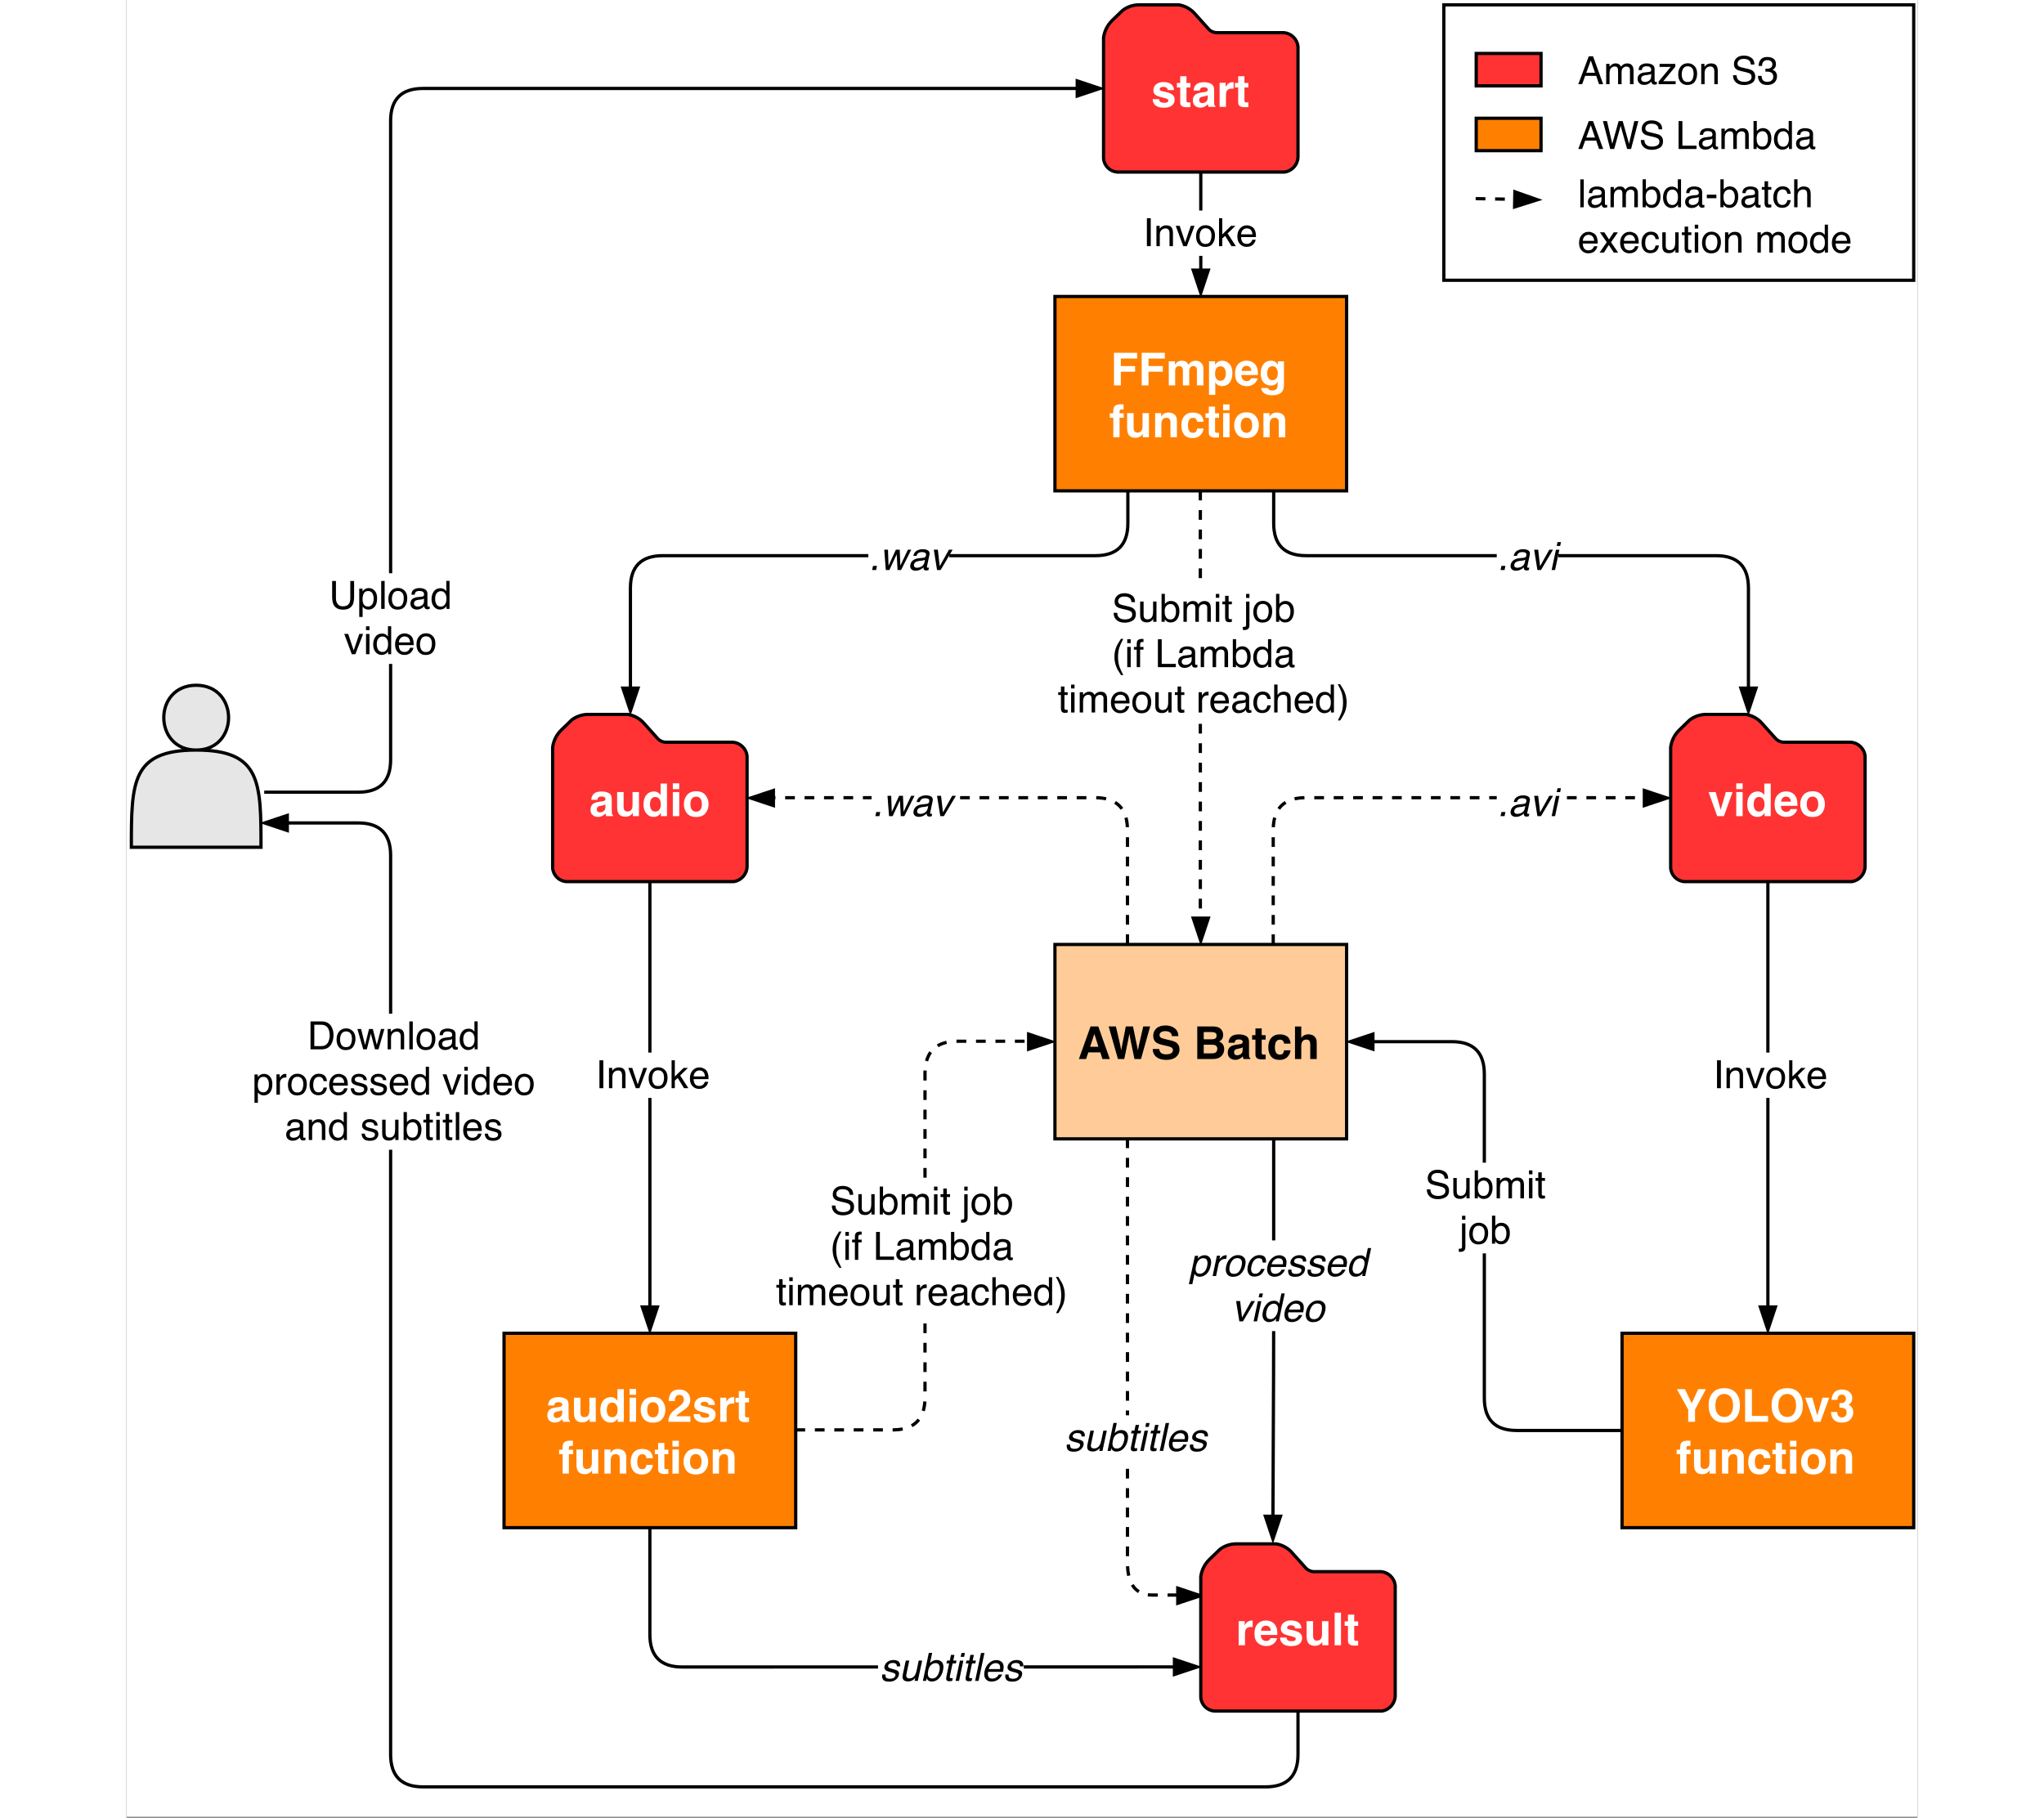 <?xml version="1.0" encoding="UTF-8"?>
<svg xmlns="http://www.w3.org/2000/svg" xmlns:xlink="http://www.w3.org/1999/xlink" width="397.92pt" height="353.92pt" viewBox="0 0 397.92 403.92" version="1.1">
<rect x="0" y="0" width="397.92" height="403.92" fill="#333333" stroke="none"/>
<defs>
<g>
<symbol overflow="visible" id="glyph0-0">
<path style="stroke:none;" d="M 0.281 0 L 0.281 -6.203 L 5.203 -6.203 L 5.203 0 Z M 4.422 -0.781 L 4.422 -5.422 L 1.062 -5.422 L 1.062 -0.781 Z M 4.422 -0.781 "/>
</symbol>
<symbol overflow="visible" id="glyph0-1">
<path style="stroke:none;" d="M 1.562 -6.203 L 1.562 -2.359 C 1.562 -1.91 1.648 -1.539 1.828 -1.25 C 2.074 -0.789 2.5 -0.562 3.094 -0.562 C 3.801 -0.562 4.285 -0.805 4.547 -1.297 C 4.68 -1.566 4.75 -1.922 4.75 -2.359 L 4.75 -6.203 L 5.594 -6.203 L 5.594 -2.719 C 5.594 -1.957 5.492 -1.367 5.297 -0.953 C 4.91 -0.203 4.195 0.172 3.156 0.172 C 2.113 0.172 1.402 -0.203 1.031 -0.953 C 0.82 -1.367 0.719 -1.957 0.719 -2.719 L 0.719 -6.203 Z M 3.156 -6.203 Z M 3.156 -6.203 "/>
</symbol>
<symbol overflow="visible" id="glyph0-2">
<path style="stroke:none;" d="M 2.469 -0.516 C 2.82 -0.516 3.113 -0.66 3.344 -0.953 C 3.582 -1.254 3.703 -1.695 3.703 -2.281 C 3.703 -2.645 3.648 -2.957 3.547 -3.219 C 3.348 -3.715 2.988 -3.969 2.469 -3.969 C 1.938 -3.969 1.574 -3.699 1.391 -3.172 C 1.285 -2.891 1.234 -2.527 1.234 -2.094 C 1.234 -1.75 1.285 -1.449 1.391 -1.203 C 1.574 -0.742 1.938 -0.516 2.469 -0.516 Z M 0.5 -4.5 L 1.234 -4.5 L 1.234 -3.891 C 1.387 -4.098 1.555 -4.258 1.734 -4.375 C 1.992 -4.539 2.297 -4.625 2.641 -4.625 C 3.148 -4.625 3.582 -4.426 3.938 -4.031 C 4.289 -3.645 4.469 -3.086 4.469 -2.359 C 4.469 -1.367 4.211 -0.664 3.703 -0.25 C 3.379 0.02 2.996 0.156 2.562 0.156 C 2.219 0.156 1.93 0.074 1.703 -0.078 C 1.566 -0.16 1.414 -0.301 1.25 -0.5 L 1.25 1.797 L 0.5 1.797 Z M 0.5 -4.5 "/>
</symbol>
<symbol overflow="visible" id="glyph0-3">
<path style="stroke:none;" d="M 0.578 -6.203 L 1.344 -6.203 L 1.344 0 L 0.578 0 Z M 0.578 -6.203 "/>
</symbol>
<symbol overflow="visible" id="glyph0-4">
<path style="stroke:none;" d="M 2.344 -0.484 C 2.852 -0.484 3.203 -0.672 3.391 -1.047 C 3.574 -1.43 3.672 -1.859 3.672 -2.328 C 3.672 -2.754 3.602 -3.098 3.469 -3.359 C 3.25 -3.773 2.879 -3.984 2.359 -3.984 C 1.891 -3.984 1.551 -3.805 1.344 -3.453 C 1.133 -3.098 1.031 -2.668 1.031 -2.172 C 1.031 -1.691 1.133 -1.289 1.344 -0.969 C 1.551 -0.645 1.883 -0.484 2.344 -0.484 Z M 2.375 -4.656 C 2.957 -4.656 3.445 -4.457 3.844 -4.062 C 4.246 -3.676 4.453 -3.105 4.453 -2.359 C 4.453 -1.629 4.273 -1.023 3.922 -0.547 C 3.566 -0.066 3.02 0.172 2.281 0.172 C 1.656 0.172 1.16 -0.035 0.797 -0.453 C 0.43 -0.879 0.25 -1.445 0.25 -2.156 C 0.25 -2.914 0.441 -3.52 0.828 -3.969 C 1.211 -4.426 1.727 -4.656 2.375 -4.656 Z M 2.359 -4.625 Z M 2.359 -4.625 "/>
</symbol>
<symbol overflow="visible" id="glyph0-5">
<path style="stroke:none;" d="M 1.141 -1.203 C 1.141 -0.984 1.219 -0.809 1.375 -0.688 C 1.539 -0.562 1.734 -0.5 1.953 -0.5 C 2.211 -0.5 2.469 -0.555 2.719 -0.672 C 3.145 -0.879 3.359 -1.219 3.359 -1.688 L 3.359 -2.297 C 3.266 -2.234 3.145 -2.18 3 -2.141 C 2.852 -2.109 2.707 -2.082 2.562 -2.062 L 2.109 -2.016 C 1.836 -1.973 1.629 -1.91 1.484 -1.828 C 1.254 -1.703 1.141 -1.492 1.141 -1.203 Z M 2.984 -2.734 C 3.148 -2.754 3.266 -2.828 3.328 -2.953 C 3.355 -3.023 3.375 -3.125 3.375 -3.25 C 3.375 -3.508 3.277 -3.695 3.094 -3.812 C 2.914 -3.926 2.652 -3.984 2.312 -3.984 C 1.914 -3.984 1.633 -3.879 1.469 -3.672 C 1.375 -3.547 1.309 -3.367 1.281 -3.141 L 0.578 -3.141 C 0.586 -3.691 0.766 -4.078 1.109 -4.297 C 1.461 -4.512 1.867 -4.625 2.328 -4.625 C 2.855 -4.625 3.289 -4.523 3.625 -4.328 C 3.957 -4.117 4.125 -3.801 4.125 -3.375 L 4.125 -0.781 C 4.125 -0.695 4.141 -0.629 4.172 -0.578 C 4.199 -0.535 4.27 -0.516 4.375 -0.516 C 4.402 -0.516 4.441 -0.516 4.484 -0.516 C 4.523 -0.523 4.57 -0.535 4.625 -0.547 L 4.625 0.016 C 4.5 0.055 4.402 0.078 4.344 0.078 C 4.281 0.086 4.195 0.094 4.094 0.094 C 3.832 0.094 3.645 0 3.531 -0.188 C 3.469 -0.277 3.418 -0.414 3.391 -0.594 C 3.242 -0.395 3.023 -0.215 2.734 -0.062 C 2.441 0.082 2.117 0.156 1.766 0.156 C 1.348 0.156 1.004 0.027 0.734 -0.219 C 0.473 -0.477 0.344 -0.801 0.344 -1.188 C 0.344 -1.602 0.473 -1.926 0.734 -2.156 C 0.992 -2.383 1.336 -2.531 1.766 -2.594 Z M 2.344 -4.625 Z M 2.344 -4.625 "/>
</symbol>
<symbol overflow="visible" id="glyph0-6">
<path style="stroke:none;" d="M 1.031 -2.203 C 1.031 -1.723 1.133 -1.316 1.344 -0.984 C 1.551 -0.66 1.879 -0.5 2.328 -0.5 C 2.68 -0.5 2.973 -0.648 3.203 -0.953 C 3.43 -1.254 3.547 -1.688 3.547 -2.25 C 3.547 -2.82 3.426 -3.242 3.188 -3.516 C 2.957 -3.793 2.668 -3.938 2.328 -3.938 C 1.941 -3.938 1.629 -3.789 1.391 -3.5 C 1.148 -3.207 1.031 -2.773 1.031 -2.203 Z M 2.188 -4.594 C 2.527 -4.594 2.816 -4.52 3.047 -4.375 C 3.18 -4.289 3.336 -4.145 3.516 -3.938 L 3.516 -6.219 L 4.234 -6.219 L 4.234 0 L 3.562 0 L 3.562 -0.625 C 3.383 -0.352 3.168 -0.152 2.922 -0.031 C 2.68 0.09 2.402 0.156 2.094 0.156 C 1.594 0.156 1.152 -0.051 0.781 -0.469 C 0.414 -0.895 0.234 -1.461 0.234 -2.172 C 0.234 -2.824 0.398 -3.395 0.734 -3.875 C 1.074 -4.352 1.562 -4.594 2.188 -4.594 Z M 2.188 -4.594 "/>
</symbol>
<symbol overflow="visible" id="glyph0-7">
<path style="stroke:none;" d="M 0.922 -4.516 L 2.141 -0.844 L 3.391 -4.516 L 4.234 -4.516 L 2.516 0 L 1.719 0 L 0.047 -4.516 Z M 0.922 -4.516 "/>
</symbol>
<symbol overflow="visible" id="glyph0-8">
<path style="stroke:none;" d="M 0.562 -4.5 L 1.328 -4.5 L 1.328 0 L 0.562 0 Z M 0.562 -6.203 L 1.328 -6.203 L 1.328 -5.344 L 0.562 -5.344 Z M 0.562 -6.203 "/>
</symbol>
<symbol overflow="visible" id="glyph0-9">
<path style="stroke:none;" d="M 2.438 -4.625 C 2.758 -4.625 3.07 -4.543 3.375 -4.391 C 3.676 -4.242 3.906 -4.051 4.062 -3.812 C 4.207 -3.582 4.305 -3.316 4.359 -3.016 C 4.41 -2.805 4.438 -2.473 4.438 -2.016 L 1.125 -2.016 C 1.133 -1.555 1.238 -1.184 1.438 -0.906 C 1.645 -0.633 1.961 -0.5 2.391 -0.5 C 2.785 -0.5 3.098 -0.629 3.328 -0.891 C 3.461 -1.043 3.562 -1.223 3.625 -1.422 L 4.359 -1.422 C 4.348 -1.254 4.285 -1.066 4.172 -0.859 C 4.055 -0.66 3.93 -0.492 3.797 -0.359 C 3.566 -0.141 3.277 0.008 2.938 0.094 C 2.758 0.133 2.555 0.156 2.328 0.156 C 1.766 0.156 1.285 -0.047 0.891 -0.453 C 0.492 -0.855 0.297 -1.43 0.297 -2.172 C 0.297 -2.898 0.492 -3.488 0.891 -3.938 C 1.285 -4.395 1.801 -4.625 2.438 -4.625 Z M 3.656 -2.625 C 3.625 -2.945 3.551 -3.207 3.438 -3.406 C 3.227 -3.77 2.879 -3.953 2.391 -3.953 C 2.047 -3.953 1.754 -3.824 1.516 -3.578 C 1.273 -3.328 1.148 -3.008 1.141 -2.625 Z M 2.359 -4.625 Z M 2.359 -4.625 "/>
</symbol>
<symbol overflow="visible" id="glyph0-10">
<path style="stroke:none;" d="M 0.844 -6.203 L 1.703 -6.203 L 1.703 0 L 0.844 0 Z M 0.844 -6.203 "/>
</symbol>
<symbol overflow="visible" id="glyph0-11">
<path style="stroke:none;" d="M 0.562 -4.516 L 1.281 -4.516 L 1.281 -3.875 C 1.488 -4.145 1.711 -4.336 1.953 -4.453 C 2.191 -4.566 2.457 -4.625 2.75 -4.625 C 3.395 -4.625 3.828 -4.398 4.047 -3.953 C 4.168 -3.703 4.234 -3.352 4.234 -2.906 L 4.234 0 L 3.469 0 L 3.469 -2.844 C 3.469 -3.121 3.426 -3.348 3.344 -3.516 C 3.207 -3.793 2.961 -3.938 2.609 -3.938 C 2.43 -3.938 2.285 -3.914 2.172 -3.875 C 1.961 -3.812 1.777 -3.691 1.625 -3.516 C 1.5 -3.359 1.414 -3.199 1.375 -3.047 C 1.332 -2.891 1.312 -2.66 1.312 -2.359 L 1.312 0 L 0.562 0 Z M 2.344 -4.625 Z M 2.344 -4.625 "/>
</symbol>
<symbol overflow="visible" id="glyph0-12">
<path style="stroke:none;" d="M 0.547 -6.203 L 1.266 -6.203 L 1.266 -2.594 L 3.219 -4.516 L 4.188 -4.516 L 2.453 -2.828 L 4.281 0 L 3.312 0 L 1.906 -2.281 L 1.266 -1.703 L 1.266 0 L 0.547 0 Z M 0.547 -6.203 "/>
</symbol>
<symbol overflow="visible" id="glyph0-13">
<path style="stroke:none;" d="M 1.203 -2 C 1.223 -1.645 1.305 -1.355 1.453 -1.141 C 1.73 -0.734 2.223 -0.531 2.922 -0.531 C 3.242 -0.531 3.531 -0.57 3.781 -0.656 C 4.289 -0.832 4.547 -1.145 4.547 -1.594 C 4.547 -1.934 4.434 -2.18 4.219 -2.328 C 4.008 -2.461 3.676 -2.582 3.219 -2.688 L 2.375 -2.875 C 1.832 -2.996 1.445 -3.133 1.219 -3.281 C 0.82 -3.539 0.625 -3.93 0.625 -4.453 C 0.625 -5.004 0.816 -5.457 1.203 -5.812 C 1.586 -6.176 2.133 -6.359 2.844 -6.359 C 3.488 -6.359 4.035 -6.195 4.484 -5.875 C 4.941 -5.562 5.172 -5.059 5.172 -4.375 L 4.391 -4.375 C 4.348 -4.707 4.258 -4.961 4.125 -5.141 C 3.863 -5.461 3.426 -5.625 2.812 -5.625 C 2.32 -5.625 1.965 -5.52 1.75 -5.312 C 1.531 -5.102 1.422 -4.863 1.422 -4.594 C 1.422 -4.289 1.547 -4.066 1.797 -3.922 C 1.961 -3.828 2.336 -3.715 2.922 -3.594 L 3.797 -3.391 C 4.211 -3.297 4.535 -3.164 4.766 -3 C 5.16 -2.707 5.359 -2.285 5.359 -1.734 C 5.359 -1.047 5.105 -0.551 4.609 -0.25 C 4.109 0.039 3.527 0.188 2.875 0.188 C 2.102 0.188 1.496 -0.008 1.062 -0.406 C 0.625 -0.801 0.41 -1.332 0.422 -2 Z M 2.906 -6.359 Z M 2.906 -6.359 "/>
</symbol>
<symbol overflow="visible" id="glyph0-14">
<path style="stroke:none;" d="M 1.312 -4.516 L 1.312 -1.516 C 1.312 -1.285 1.348 -1.098 1.422 -0.953 C 1.555 -0.68 1.812 -0.547 2.188 -0.547 C 2.707 -0.547 3.066 -0.781 3.266 -1.25 C 3.367 -1.508 3.422 -1.859 3.422 -2.297 L 3.422 -4.516 L 4.172 -4.516 L 4.172 0 L 3.453 0 L 3.469 -0.672 C 3.375 -0.492 3.246 -0.348 3.094 -0.234 C 2.812 0.004 2.461 0.125 2.047 0.125 C 1.398 0.125 0.961 -0.086 0.734 -0.516 C 0.609 -0.754 0.547 -1.066 0.547 -1.453 L 0.547 -4.516 Z M 2.359 -4.625 Z M 2.359 -4.625 "/>
</symbol>
<symbol overflow="visible" id="glyph0-15">
<path style="stroke:none;" d="M 0.5 -6.219 L 1.234 -6.219 L 1.234 -3.969 C 1.398 -4.184 1.598 -4.352 1.828 -4.469 C 2.055 -4.582 2.305 -4.641 2.578 -4.641 C 3.137 -4.641 3.594 -4.441 3.938 -4.047 C 4.289 -3.66 4.469 -3.09 4.469 -2.344 C 4.469 -1.633 4.293 -1.039 3.953 -0.562 C 3.609 -0.094 3.129 0.141 2.516 0.141 C 2.172 0.141 1.883 0.055 1.656 -0.109 C 1.508 -0.199 1.355 -0.359 1.203 -0.578 L 1.203 0 L 0.5 0 Z M 2.469 -0.531 C 2.883 -0.531 3.191 -0.691 3.391 -1.016 C 3.598 -1.336 3.703 -1.77 3.703 -2.312 C 3.703 -2.777 3.598 -3.172 3.391 -3.484 C 3.191 -3.793 2.895 -3.953 2.5 -3.953 C 2.145 -3.953 1.836 -3.82 1.578 -3.562 C 1.316 -3.312 1.188 -2.895 1.188 -2.312 C 1.188 -1.883 1.242 -1.539 1.359 -1.281 C 1.555 -0.781 1.926 -0.531 2.469 -0.531 Z M 2.469 -0.531 "/>
</symbol>
<symbol overflow="visible" id="glyph0-16">
<path style="stroke:none;" d="M 0.562 -4.516 L 1.312 -4.516 L 1.312 -3.875 C 1.488 -4.09 1.648 -4.254 1.797 -4.359 C 2.043 -4.535 2.332 -4.625 2.656 -4.625 C 3.008 -4.625 3.297 -4.535 3.516 -4.359 C 3.637 -4.254 3.754 -4.102 3.859 -3.906 C 4.023 -4.145 4.223 -4.32 4.453 -4.438 C 4.68 -4.559 4.938 -4.625 5.219 -4.625 C 5.82 -4.625 6.234 -4.402 6.453 -3.969 C 6.574 -3.727 6.641 -3.41 6.641 -3.016 L 6.641 0 L 5.844 0 L 5.844 -3.141 C 5.844 -3.441 5.762 -3.645 5.609 -3.75 C 5.461 -3.863 5.285 -3.922 5.078 -3.922 C 4.773 -3.922 4.512 -3.82 4.297 -3.625 C 4.086 -3.426 3.984 -3.09 3.984 -2.625 L 3.984 0 L 3.203 0 L 3.203 -2.953 C 3.203 -3.254 3.164 -3.477 3.094 -3.625 C 2.977 -3.832 2.762 -3.938 2.453 -3.938 C 2.16 -3.938 1.895 -3.82 1.656 -3.594 C 1.426 -3.375 1.312 -2.973 1.312 -2.391 L 1.312 0 L 0.562 0 Z M 0.562 -4.516 "/>
</symbol>
<symbol overflow="visible" id="glyph0-17">
<path style="stroke:none;" d="M 0.703 -5.781 L 1.484 -5.781 L 1.484 -4.516 L 2.203 -4.516 L 2.203 -3.891 L 1.484 -3.891 L 1.484 -0.953 C 1.484 -0.797 1.535 -0.691 1.641 -0.641 C 1.691 -0.609 1.789 -0.594 1.938 -0.594 C 1.965 -0.594 2.004 -0.594 2.047 -0.594 C 2.086 -0.594 2.141 -0.594 2.203 -0.594 L 2.203 0 C 2.109 0.02 2.012 0.035 1.922 0.047 C 1.828 0.066 1.727 0.078 1.625 0.078 C 1.27 0.078 1.023 -0.008 0.891 -0.188 C 0.766 -0.371 0.703 -0.613 0.703 -0.906 L 0.703 -3.891 L 0.094 -3.891 L 0.094 -4.516 L 0.703 -4.516 Z M 0.703 -5.781 "/>
</symbol>
<symbol overflow="visible" id="glyph0-18">
<path style="stroke:none;" d=""/>
</symbol>
<symbol overflow="visible" id="glyph0-19">
<path style="stroke:none;" d="M 1.312 -5.312 L 0.562 -5.312 L 0.562 -6.203 L 1.312 -6.203 Z M -0.156 1.141 C 0.176 1.129 0.379 1.098 0.453 1.047 C 0.523 1.004 0.562 0.852 0.562 0.594 L 0.562 -4.5 L 1.312 -4.5 L 1.312 0.672 C 1.312 1.004 1.258 1.25 1.156 1.406 C 0.977 1.684 0.637 1.828 0.141 1.828 C 0.109 1.828 0.07 1.82 0.031 1.812 C -0.008 1.812 -0.07 1.805 -0.156 1.797 Z M -0.156 1.141 "/>
</symbol>
<symbol overflow="visible" id="glyph0-20">
<path style="stroke:none;" d="M 2.562 -6.297 C 2.113 -5.441 1.824 -4.809 1.703 -4.406 C 1.492 -3.789 1.391 -3.074 1.391 -2.266 C 1.391 -1.453 1.504 -0.707 1.734 -0.031 C 1.879 0.383 2.156 0.984 2.562 1.766 L 2.062 1.766 C 1.645 1.117 1.383 0.707 1.281 0.531 C 1.188 0.352 1.082 0.113 0.969 -0.188 C 0.812 -0.602 0.699 -1.047 0.641 -1.516 C 0.609 -1.762 0.594 -2 0.594 -2.219 C 0.594 -3.051 0.723 -3.789 0.984 -4.438 C 1.148 -4.852 1.5 -5.473 2.031 -6.297 Z M 2.562 -6.297 "/>
</symbol>
<symbol overflow="visible" id="glyph0-21">
<path style="stroke:none;" d="M 0.75 -5.203 C 0.758 -5.512 0.812 -5.742 0.906 -5.891 C 1.082 -6.148 1.426 -6.281 1.938 -6.281 C 1.988 -6.281 2.035 -6.281 2.078 -6.281 C 2.129 -6.281 2.188 -6.273 2.25 -6.266 L 2.25 -5.578 C 2.176 -5.586 2.117 -5.594 2.078 -5.594 C 2.047 -5.594 2.012 -5.594 1.984 -5.594 C 1.754 -5.594 1.613 -5.527 1.562 -5.406 C 1.52 -5.289 1.5 -4.988 1.5 -4.5 L 2.25 -4.5 L 2.25 -3.891 L 1.5 -3.891 L 1.5 0 L 0.75 0 L 0.75 -3.891 L 0.125 -3.891 L 0.125 -4.5 L 0.75 -4.5 Z M 0.75 -5.203 "/>
</symbol>
<symbol overflow="visible" id="glyph0-22">
<path style="stroke:none;" d="M 0.656 -6.203 L 1.5 -6.203 L 1.5 -0.734 L 4.641 -0.734 L 4.641 0 L 0.656 0 Z M 0.656 -6.203 "/>
</symbol>
<symbol overflow="visible" id="glyph0-23">
<path style="stroke:none;" d="M 0.578 -4.516 L 1.297 -4.516 L 1.297 -3.734 C 1.355 -3.887 1.504 -4.078 1.734 -4.297 C 1.961 -4.512 2.227 -4.625 2.531 -4.625 C 2.539 -4.625 2.562 -4.617 2.594 -4.609 C 2.633 -4.609 2.695 -4.602 2.781 -4.594 L 2.781 -3.797 C 2.727 -3.805 2.68 -3.812 2.641 -3.812 C 2.609 -3.812 2.57 -3.812 2.531 -3.812 C 2.145 -3.812 1.848 -3.684 1.641 -3.438 C 1.441 -3.195 1.344 -2.914 1.344 -2.594 L 1.344 0 L 0.578 0 Z M 0.578 -4.516 "/>
</symbol>
<symbol overflow="visible" id="glyph0-24">
<path style="stroke:none;" d="M 2.297 -4.656 C 2.805 -4.656 3.219 -4.527 3.531 -4.281 C 3.852 -4.031 4.051 -3.602 4.125 -3 L 3.375 -3 C 3.332 -3.277 3.227 -3.508 3.062 -3.688 C 2.906 -3.871 2.648 -3.969 2.297 -3.969 C 1.816 -3.969 1.473 -3.73 1.266 -3.266 C 1.129 -2.953 1.062 -2.57 1.062 -2.125 C 1.062 -1.676 1.156 -1.293 1.344 -0.984 C 1.527 -0.672 1.832 -0.516 2.25 -0.516 C 2.559 -0.516 2.812 -0.609 3 -0.797 C 3.184 -0.992 3.312 -1.258 3.375 -1.594 L 4.125 -1.594 C 4.031 -1 3.816 -0.559 3.484 -0.281 C 3.148 -0.008 2.715 0.125 2.188 0.125 C 1.594 0.125 1.117 -0.086 0.766 -0.516 C 0.422 -0.949 0.25 -1.492 0.25 -2.141 C 0.25 -2.93 0.441 -3.547 0.828 -3.984 C 1.211 -4.43 1.703 -4.656 2.297 -4.656 Z M 2.188 -4.625 Z M 2.188 -4.625 "/>
</symbol>
<symbol overflow="visible" id="glyph0-25">
<path style="stroke:none;" d="M 0.562 -6.219 L 1.312 -6.219 L 1.312 -3.906 C 1.496 -4.133 1.66 -4.297 1.797 -4.391 C 2.043 -4.543 2.352 -4.625 2.719 -4.625 C 3.371 -4.625 3.816 -4.395 4.047 -3.938 C 4.168 -3.688 4.234 -3.34 4.234 -2.906 L 4.234 0 L 3.453 0 L 3.453 -2.844 C 3.453 -3.176 3.41 -3.422 3.328 -3.578 C 3.191 -3.824 2.934 -3.953 2.562 -3.953 C 2.238 -3.953 1.945 -3.84 1.688 -3.625 C 1.438 -3.406 1.312 -2.992 1.312 -2.391 L 1.312 0 L 0.562 0 Z M 0.562 -6.219 "/>
</symbol>
<symbol overflow="visible" id="glyph0-26">
<path style="stroke:none;" d="M 0.297 1.766 C 0.742 0.891 1.035 0.254 1.172 -0.141 C 1.355 -0.742 1.453 -1.453 1.453 -2.266 C 1.453 -3.074 1.34 -3.82 1.125 -4.5 C 0.977 -4.914 0.695 -5.516 0.281 -6.297 L 0.797 -6.297 C 1.23 -5.609 1.492 -5.18 1.578 -5.016 C 1.668 -4.859 1.77 -4.633 1.875 -4.344 C 2.008 -4 2.102 -3.652 2.156 -3.312 C 2.215 -2.969 2.25 -2.633 2.25 -2.312 C 2.25 -1.477 2.117 -0.738 1.859 -0.094 C 1.691 0.332 1.348 0.953 0.828 1.766 Z M 0.297 1.766 "/>
</symbol>
<symbol overflow="visible" id="glyph0-27">
<path style="stroke:none;" d="M 3.031 -0.719 C 3.32 -0.719 3.555 -0.75 3.734 -0.812 C 4.066 -0.914 4.336 -1.125 4.547 -1.438 C 4.699 -1.684 4.816 -2.008 4.891 -2.406 C 4.941 -2.633 4.969 -2.848 4.969 -3.047 C 4.969 -3.816 4.809 -4.41 4.5 -4.828 C 4.195 -5.254 3.707 -5.469 3.031 -5.469 L 1.547 -5.469 L 1.547 -0.719 Z M 0.703 -6.203 L 3.203 -6.203 C 4.055 -6.203 4.719 -5.898 5.188 -5.297 C 5.602 -4.742 5.812 -4.039 5.812 -3.188 C 5.812 -2.531 5.691 -1.934 5.453 -1.406 C 5.016 -0.469 4.262 0 3.203 0 L 0.703 0 Z M 0.703 -6.203 "/>
</symbol>
<symbol overflow="visible" id="glyph0-28">
<path style="stroke:none;" d="M 0.906 -4.516 L 1.781 -0.953 L 2.656 -4.516 L 3.516 -4.516 L 4.391 -0.984 L 5.312 -4.516 L 6.078 -4.516 L 4.766 0 L 3.984 0 L 3.062 -3.5 L 2.172 0 L 1.375 0 L 0.078 -4.516 Z M 0.906 -4.516 "/>
</symbol>
<symbol overflow="visible" id="glyph0-29">
<path style="stroke:none;" d="M 1.016 -1.422 C 1.035 -1.16 1.098 -0.961 1.203 -0.828 C 1.387 -0.586 1.719 -0.469 2.188 -0.469 C 2.465 -0.469 2.711 -0.523 2.922 -0.641 C 3.137 -0.762 3.25 -0.957 3.25 -1.219 C 3.25 -1.414 3.164 -1.562 3 -1.656 C 2.883 -1.715 2.664 -1.789 2.344 -1.875 L 1.75 -2.031 C 1.363 -2.121 1.074 -2.227 0.891 -2.344 C 0.566 -2.551 0.406 -2.836 0.406 -3.203 C 0.406 -3.629 0.555 -3.973 0.859 -4.234 C 1.168 -4.504 1.586 -4.641 2.109 -4.641 C 2.785 -4.641 3.273 -4.434 3.578 -4.031 C 3.762 -3.781 3.859 -3.508 3.859 -3.219 L 3.141 -3.219 C 3.129 -3.383 3.066 -3.539 2.953 -3.688 C 2.785 -3.883 2.48 -3.984 2.047 -3.984 C 1.766 -3.984 1.543 -3.926 1.391 -3.812 C 1.242 -3.707 1.172 -3.566 1.172 -3.391 C 1.172 -3.191 1.27 -3.035 1.469 -2.922 C 1.582 -2.848 1.75 -2.785 1.969 -2.734 L 2.469 -2.609 C 3.008 -2.473 3.375 -2.34 3.562 -2.219 C 3.863 -2.031 4.016 -1.727 4.016 -1.312 C 4.016 -0.906 3.855 -0.555 3.547 -0.266 C 3.242 0.023 2.777 0.172 2.156 0.172 C 1.477 0.172 0.996 0.02 0.719 -0.281 C 0.445 -0.59 0.301 -0.973 0.281 -1.422 Z M 2.125 -4.625 Z M 2.125 -4.625 "/>
</symbol>
<symbol overflow="visible" id="glyph0-30">
<path style="stroke:none;" d="M 3.844 -2.547 L 2.906 -5.281 L 1.906 -2.547 Z M 2.453 -6.203 L 3.406 -6.203 L 5.656 0 L 4.734 0 L 4.109 -1.859 L 1.656 -1.859 L 0.984 0 L 0.125 0 Z M 2.891 -6.203 Z M 2.891 -6.203 "/>
</symbol>
<symbol overflow="visible" id="glyph0-31">
<path style="stroke:none;" d="M 0.219 -0.594 L 2.906 -3.844 L 0.422 -3.844 L 0.422 -4.516 L 3.922 -4.516 L 3.922 -3.891 L 1.25 -0.672 L 4 -0.672 L 4 0 L 0.219 0 Z M 2.172 -4.625 Z M 2.172 -4.625 "/>
</symbol>
<symbol overflow="visible" id="glyph0-32">
<path style="stroke:none;" d="M 2.25 0.172 C 1.531 0.172 1.008 -0.023 0.688 -0.422 C 0.363 -0.816 0.203 -1.297 0.203 -1.859 L 1 -1.859 C 1.027 -1.461 1.102 -1.176 1.219 -1 C 1.414 -0.688 1.77 -0.531 2.281 -0.531 C 2.684 -0.531 3.008 -0.633 3.25 -0.844 C 3.488 -1.059 3.609 -1.336 3.609 -1.672 C 3.609 -2.086 3.477 -2.379 3.219 -2.547 C 2.969 -2.711 2.617 -2.797 2.172 -2.797 C 2.117 -2.797 2.066 -2.797 2.016 -2.797 C 1.961 -2.797 1.91 -2.789 1.859 -2.781 L 1.859 -3.453 C 1.93 -3.453 1.992 -3.445 2.047 -3.438 C 2.105 -3.438 2.172 -3.438 2.234 -3.438 C 2.512 -3.438 2.742 -3.484 2.922 -3.578 C 3.242 -3.73 3.406 -4.016 3.406 -4.422 C 3.406 -4.723 3.293 -4.953 3.078 -5.109 C 2.867 -5.273 2.621 -5.359 2.344 -5.359 C 1.832 -5.359 1.48 -5.191 1.297 -4.859 C 1.18 -4.672 1.117 -4.402 1.109 -4.062 L 0.359 -4.062 C 0.359 -4.508 0.445 -4.891 0.625 -5.203 C 0.934 -5.762 1.484 -6.047 2.266 -6.047 C 2.879 -6.047 3.352 -5.91 3.688 -5.641 C 4.027 -5.367 4.203 -4.973 4.203 -4.453 C 4.203 -4.078 4.098 -3.773 3.891 -3.547 C 3.773 -3.398 3.617 -3.285 3.422 -3.203 C 3.73 -3.117 3.977 -2.949 4.156 -2.703 C 4.34 -2.453 4.438 -2.145 4.438 -1.781 C 4.438 -1.207 4.242 -0.738 3.859 -0.375 C 3.484 -0.008 2.945 0.172 2.25 0.172 Z M 2.25 0.172 "/>
</symbol>
<symbol overflow="visible" id="glyph0-33">
<path style="stroke:none;" d="M 1.062 -6.203 L 2.234 -1.156 L 3.641 -6.203 L 4.547 -6.203 L 5.953 -1.156 L 7.125 -6.203 L 8.031 -6.203 L 6.406 0 L 5.531 0 L 4.094 -5.141 L 2.656 0 L 1.781 0 L 0.156 -6.203 Z M 1.062 -6.203 "/>
</symbol>
<symbol overflow="visible" id="glyph0-34">
<path style="stroke:none;" d="M 0.359 -2.797 L 2.484 -2.797 L 2.484 -2.016 L 0.359 -2.016 Z M 0.359 -2.797 "/>
</symbol>
<symbol overflow="visible" id="glyph0-35">
<path style="stroke:none;" d="M 0.125 -4.516 L 1.109 -4.516 L 2.141 -2.922 L 3.203 -4.516 L 4.125 -4.5 L 2.594 -2.312 L 4.188 0 L 3.219 0 L 2.094 -1.703 L 1.016 0 L 0.047 0 L 1.641 -2.312 Z M 0.125 -4.516 "/>
</symbol>
<symbol overflow="visible" id="glyph1-0">
<path style="stroke:none;" d="M 0.281 0 L 0.281 -6.203 L 5.203 -6.203 L 5.203 0 Z M 4.422 -0.781 L 4.422 -5.422 L 1.062 -5.422 L 1.062 -0.781 Z M 4.422 -0.781 "/>
</symbol>
<symbol overflow="visible" id="glyph1-1">
<path style="stroke:none;" d="M 4.188 -2.281 C 4.258 -2.645 4.27 -2.957 4.219 -3.219 C 4.133 -3.715 3.824 -3.969 3.297 -3.969 C 2.773 -3.969 2.355 -3.699 2.047 -3.172 C 1.891 -2.891 1.762 -2.527 1.672 -2.094 C 1.598 -1.75 1.586 -1.449 1.641 -1.203 C 1.73 -0.742 2.039 -0.516 2.562 -0.516 C 2.914 -0.516 3.242 -0.66 3.547 -0.953 C 3.848 -1.254 4.062 -1.695 4.188 -2.281 Z M 1.453 -4.5 L 2.188 -4.5 L 2.062 -3.891 C 2.258 -4.098 2.457 -4.258 2.656 -4.375 C 2.945 -4.539 3.27 -4.625 3.625 -4.625 C 4.133 -4.625 4.523 -4.426 4.797 -4.031 C 5.066 -3.645 5.121 -3.086 4.969 -2.359 C 4.758 -1.367 4.352 -0.664 3.75 -0.25 C 3.375 0.02 2.965 0.156 2.531 0.156 C 2.188 0.156 1.914 0.074 1.719 -0.078 C 1.602 -0.16 1.48 -0.301 1.359 -0.5 L 0.875 1.797 L 0.109 1.797 Z M 1.453 -4.5 "/>
</symbol>
<symbol overflow="visible" id="glyph1-2">
<path style="stroke:none;" d="M 1.531 -4.516 L 2.25 -4.516 L 2.094 -3.734 C 2.184 -3.887 2.367 -4.078 2.641 -4.297 C 2.918 -4.512 3.211 -4.625 3.516 -4.625 C 3.523 -4.625 3.547 -4.617 3.578 -4.609 C 3.605 -4.609 3.664 -4.602 3.75 -4.594 L 3.578 -3.797 C 3.535 -3.805 3.492 -3.812 3.453 -3.812 C 3.422 -3.812 3.383 -3.812 3.344 -3.812 C 2.957 -3.812 2.633 -3.684 2.375 -3.438 C 2.113 -3.195 1.949 -2.914 1.891 -2.594 L 1.344 0 L 0.578 0 Z M 1.531 -4.516 "/>
</symbol>
<symbol overflow="visible" id="glyph1-3">
<path style="stroke:none;" d="M 4.156 -2.328 C 4.246 -2.754 4.254 -3.098 4.172 -3.359 C 4.047 -3.773 3.723 -3.984 3.203 -3.984 C 2.734 -3.984 2.355 -3.805 2.078 -3.453 C 1.797 -3.098 1.598 -2.668 1.484 -2.172 C 1.391 -1.691 1.41 -1.289 1.547 -0.969 C 1.691 -0.645 1.992 -0.484 2.453 -0.484 C 2.949 -0.484 3.336 -0.672 3.609 -1.047 C 3.879 -1.43 4.062 -1.859 4.156 -2.328 Z M 4.953 -2.359 C 4.797 -1.629 4.488 -1.023 4.031 -0.547 C 3.582 -0.066 2.98 0.172 2.234 0.172 C 1.617 0.172 1.168 -0.035 0.891 -0.453 C 0.617 -0.879 0.555 -1.445 0.703 -2.156 C 0.867 -2.914 1.191 -3.52 1.672 -3.969 C 2.148 -4.426 2.711 -4.656 3.359 -4.656 C 3.941 -4.656 4.395 -4.457 4.719 -4.062 C 5.039 -3.676 5.117 -3.105 4.953 -2.359 Z M 4.953 -2.359 "/>
</symbol>
<symbol overflow="visible" id="glyph1-4">
<path style="stroke:none;" d="M 4.75 -3 L 4.016 -3 C 4.023 -3.277 3.965 -3.508 3.844 -3.688 C 3.727 -3.871 3.492 -3.969 3.141 -3.969 C 2.66 -3.969 2.262 -3.73 1.953 -3.266 C 1.754 -2.953 1.605 -2.57 1.516 -2.125 C 1.41 -1.676 1.422 -1.293 1.547 -0.984 C 1.68 -0.672 1.953 -0.516 2.359 -0.516 C 2.668 -0.516 2.938 -0.609 3.156 -0.797 C 3.383 -0.992 3.57 -1.258 3.719 -1.594 L 4.453 -1.594 C 4.242 -1 3.941 -0.559 3.547 -0.281 C 3.148 -0.008 2.684 0.125 2.156 0.125 C 1.57 0.125 1.148 -0.086 0.891 -0.516 C 0.629 -0.949 0.566 -1.492 0.703 -2.141 C 0.867 -2.93 1.191 -3.547 1.672 -3.984 C 2.148 -4.43 2.688 -4.656 3.281 -4.656 C 3.789 -4.656 4.176 -4.527 4.438 -4.281 C 4.707 -4.031 4.809 -3.602 4.75 -3 Z M 4.75 -3 "/>
</symbol>
<symbol overflow="visible" id="glyph1-5">
<path style="stroke:none;" d="M 4.859 -3.812 C 4.961 -3.582 5.008 -3.316 5 -3.016 C 5 -2.805 4.949 -2.473 4.859 -2.016 L 1.547 -2.016 C 1.461 -1.555 1.492 -1.184 1.641 -0.906 C 1.785 -0.633 2.066 -0.5 2.484 -0.5 C 2.879 -0.5 3.223 -0.629 3.516 -0.891 C 3.68 -1.043 3.816 -1.223 3.922 -1.422 L 4.672 -1.422 C 4.609 -1.254 4.496 -1.066 4.344 -0.859 C 4.195 -0.66 4.039 -0.492 3.875 -0.359 C 3.594 -0.141 3.273 0.008 2.922 0.094 C 2.723 0.133 2.508 0.156 2.281 0.156 C 1.719 0.156 1.285 -0.047 0.984 -0.453 C 0.68 -0.855 0.609 -1.43 0.766 -2.172 C 0.918 -2.898 1.242 -3.488 1.734 -3.938 C 2.223 -4.395 2.785 -4.625 3.422 -4.625 C 3.73 -4.625 4.023 -4.543 4.297 -4.391 C 4.566 -4.242 4.754 -4.051 4.859 -3.812 Z M 4.203 -2.625 C 4.242 -2.945 4.227 -3.207 4.156 -3.406 C 4.031 -3.77 3.723 -3.953 3.234 -3.953 C 2.879 -3.953 2.555 -3.824 2.266 -3.578 C 1.984 -3.328 1.789 -3.008 1.688 -2.625 Z M 4.203 -2.625 "/>
</symbol>
<symbol overflow="visible" id="glyph1-6">
<path style="stroke:none;" d="M 1.312 -1.422 C 1.281 -1.16 1.301 -0.961 1.375 -0.828 C 1.508 -0.586 1.816 -0.469 2.297 -0.469 C 2.574 -0.469 2.836 -0.523 3.078 -0.641 C 3.316 -0.762 3.461 -0.957 3.516 -1.219 C 3.555 -1.414 3.496 -1.562 3.344 -1.656 C 3.25 -1.715 3.051 -1.789 2.75 -1.875 L 2.172 -2.031 C 1.805 -2.121 1.543 -2.227 1.391 -2.344 C 1.109 -2.551 1.004 -2.836 1.078 -3.203 C 1.168 -3.629 1.398 -3.973 1.766 -4.234 C 2.129 -4.504 2.57 -4.641 3.094 -4.641 C 3.77 -4.641 4.219 -4.434 4.438 -4.031 C 4.57 -3.781 4.605 -3.508 4.547 -3.219 L 3.828 -3.219 C 3.848 -3.383 3.816 -3.539 3.734 -3.688 C 3.609 -3.883 3.324 -3.984 2.891 -3.984 C 2.609 -3.984 2.379 -3.926 2.203 -3.812 C 2.035 -3.707 1.93 -3.566 1.891 -3.391 C 1.848 -3.191 1.91 -3.035 2.078 -2.922 C 2.18 -2.848 2.336 -2.785 2.547 -2.734 L 3.016 -2.609 C 3.535 -2.473 3.875 -2.34 4.031 -2.219 C 4.289 -2.031 4.371 -1.727 4.281 -1.312 C 4.195 -0.906 3.965 -0.555 3.594 -0.266 C 3.227 0.023 2.738 0.172 2.125 0.172 C 1.445 0.172 0.996 0.02 0.781 -0.281 C 0.57 -0.59 0.504 -0.973 0.578 -1.422 Z M 1.312 -1.422 "/>
</symbol>
<symbol overflow="visible" id="glyph1-7">
<path style="stroke:none;" d="M 2.438 -0.5 C 2.789 -0.5 3.109 -0.648 3.391 -0.953 C 3.68 -1.254 3.891 -1.688 4.016 -2.25 C 4.137 -2.82 4.113 -3.242 3.938 -3.516 C 3.758 -3.793 3.496 -3.938 3.156 -3.938 C 2.781 -3.938 2.441 -3.789 2.141 -3.5 C 1.836 -3.207 1.621 -2.773 1.5 -2.203 C 1.395 -1.723 1.41 -1.316 1.547 -0.984 C 1.691 -0.66 1.988 -0.5 2.438 -0.5 Z M 3.984 -4.375 C 4.098 -4.289 4.219 -4.145 4.344 -3.938 L 4.828 -6.219 L 5.562 -6.219 L 4.234 0 L 3.562 0 L 3.688 -0.625 C 3.445 -0.352 3.191 -0.152 2.922 -0.031 C 2.66 0.09 2.371 0.156 2.062 0.156 C 1.551 0.156 1.152 -0.051 0.875 -0.469 C 0.602 -0.895 0.547 -1.461 0.703 -2.172 C 0.836 -2.824 1.125 -3.395 1.562 -3.875 C 1.996 -4.352 2.531 -4.594 3.156 -4.594 C 3.496 -4.594 3.773 -4.52 3.984 -4.375 Z M 3.984 -4.375 "/>
</symbol>
<symbol overflow="visible" id="glyph1-8">
<path style="stroke:none;" d="M 1.891 -4.516 L 2.312 -0.844 L 4.359 -4.516 L 5.188 -4.516 L 2.516 0 L 1.719 0 L 1 -4.516 Z M 1.891 -4.516 "/>
</symbol>
<symbol overflow="visible" id="glyph1-9">
<path style="stroke:none;" d="M 1.516 -4.5 L 2.281 -4.5 L 1.328 0 L 0.562 0 Z M 1.875 -6.203 L 2.641 -6.203 L 2.453 -5.344 L 1.688 -5.344 Z M 1.875 -6.203 "/>
</symbol>
<symbol overflow="visible" id="glyph1-10">
<path style="stroke:none;" d="M 0.938 -0.922 L 1.812 -0.922 L 1.625 0 L 0.734 0 Z M 0.938 -0.922 "/>
</symbol>
<symbol overflow="visible" id="glyph1-11">
<path style="stroke:none;" d="M 1.859 -4.516 L 1.984 -0.953 L 3.609 -4.516 L 4.469 -4.516 L 4.609 -0.984 L 6.281 -4.516 L 7.031 -4.516 L 4.766 0 L 3.984 0 L 3.797 -3.5 L 2.172 0 L 1.375 0 L 1.031 -4.516 Z M 1.859 -4.516 "/>
</symbol>
<symbol overflow="visible" id="glyph1-12">
<path style="stroke:none;" d="M 2.047 -0.5 C 2.316 -0.5 2.594 -0.555 2.875 -0.672 C 3.332 -0.879 3.613 -1.219 3.719 -1.688 L 3.844 -2.297 C 3.738 -2.234 3.605 -2.18 3.453 -2.141 C 3.297 -2.109 3.148 -2.082 3.016 -2.062 L 2.531 -2.016 C 2.25 -1.973 2.027 -1.91 1.875 -1.828 C 1.613 -1.703 1.449 -1.492 1.391 -1.203 C 1.348 -0.984 1.391 -0.809 1.516 -0.688 C 1.648 -0.562 1.828 -0.5 2.047 -0.5 Z M 3.562 -2.734 C 3.738 -2.754 3.867 -2.828 3.953 -2.953 C 4.004 -3.023 4.039 -3.125 4.062 -3.25 C 4.121 -3.508 4.07 -3.695 3.906 -3.812 C 3.75 -3.926 3.496 -3.984 3.156 -3.984 C 2.758 -3.984 2.457 -3.879 2.25 -3.672 C 2.125 -3.547 2.023 -3.367 1.953 -3.141 L 1.25 -3.141 C 1.371 -3.691 1.633 -4.078 2.031 -4.297 C 2.426 -4.512 2.852 -4.625 3.312 -4.625 C 3.84 -4.625 4.254 -4.523 4.547 -4.328 C 4.824 -4.117 4.918 -3.801 4.828 -3.375 L 4.281 -0.781 C 4.258 -0.695 4.258 -0.629 4.281 -0.578 C 4.309 -0.535 4.375 -0.516 4.469 -0.516 C 4.508 -0.516 4.551 -0.516 4.594 -0.516 C 4.633 -0.523 4.68 -0.535 4.734 -0.547 L 4.609 0.016 C 4.484 0.055 4.387 0.078 4.328 0.078 C 4.266 0.086 4.18 0.094 4.078 0.094 C 3.816 0.094 3.645 0 3.562 -0.188 C 3.52 -0.277 3.504 -0.414 3.516 -0.594 C 3.316 -0.395 3.055 -0.215 2.734 -0.062 C 2.422 0.082 2.086 0.156 1.734 0.156 C 1.316 0.156 0.996 0.027 0.781 -0.219 C 0.57 -0.477 0.508 -0.801 0.594 -1.188 C 0.684 -1.602 0.883 -1.926 1.188 -2.156 C 1.496 -2.383 1.875 -2.531 2.312 -2.594 Z M 3.562 -2.734 "/>
</symbol>
<symbol overflow="visible" id="glyph1-13">
<path style="stroke:none;" d="M 2.281 -4.516 L 1.641 -1.516 C 1.586 -1.285 1.582 -1.098 1.625 -0.953 C 1.707 -0.68 1.93 -0.547 2.297 -0.547 C 2.824 -0.547 3.238 -0.781 3.531 -1.25 C 3.684 -1.508 3.812 -1.859 3.906 -2.297 L 4.375 -4.516 L 5.141 -4.516 L 4.172 0 L 3.453 0 L 3.609 -0.672 C 3.473 -0.492 3.316 -0.348 3.141 -0.234 C 2.805 0.004 2.43 0.125 2.016 0.125 C 1.367 0.125 0.977 -0.086 0.844 -0.516 C 0.758 -0.754 0.758 -1.066 0.844 -1.453 L 1.5 -4.516 Z M 2.281 -4.516 "/>
</symbol>
<symbol overflow="visible" id="glyph1-14">
<path style="stroke:none;" d="M 1.812 -6.219 L 2.562 -6.219 L 2.078 -3.969 C 2.285 -4.184 2.516 -4.352 2.766 -4.469 C 3.023 -4.582 3.289 -4.641 3.562 -4.641 C 4.121 -4.641 4.539 -4.441 4.812 -4.047 C 5.082 -3.66 5.133 -3.09 4.969 -2.344 C 4.82 -1.633 4.523 -1.039 4.078 -0.562 C 3.629 -0.094 3.098 0.141 2.484 0.141 C 2.141 0.141 1.867 0.055 1.672 -0.109 C 1.547 -0.199 1.43 -0.359 1.328 -0.578 L 1.203 0 L 0.5 0 Z M 4.188 -2.312 C 4.289 -2.777 4.27 -3.172 4.125 -3.484 C 3.988 -3.793 3.723 -3.953 3.328 -3.953 C 2.984 -3.953 2.652 -3.82 2.344 -3.562 C 2.031 -3.312 1.809 -2.895 1.688 -2.312 C 1.594 -1.883 1.57 -1.539 1.625 -1.281 C 1.715 -0.781 2.035 -0.531 2.578 -0.531 C 2.992 -0.531 3.336 -0.691 3.609 -1.016 C 3.879 -1.336 4.07 -1.77 4.188 -2.312 Z M 4.188 -2.312 "/>
</symbol>
<symbol overflow="visible" id="glyph1-15">
<path style="stroke:none;" d="M 1.938 -5.781 L 2.703 -5.781 L 2.438 -4.516 L 3.156 -4.516 L 3.031 -3.891 L 2.297 -3.891 L 1.672 -0.953 C 1.641 -0.797 1.672 -0.691 1.766 -0.641 C 1.816 -0.609 1.91 -0.594 2.047 -0.594 C 2.086 -0.594 2.129 -0.594 2.172 -0.594 C 2.211 -0.594 2.266 -0.594 2.328 -0.594 L 2.203 0 C 2.109 0.02 2.008 0.035 1.906 0.047 C 1.812 0.066 1.711 0.078 1.609 0.078 C 1.254 0.078 1.027 -0.008 0.938 -0.188 C 0.852 -0.371 0.844 -0.613 0.906 -0.906 L 1.531 -3.891 L 0.922 -3.891 L 1.062 -4.516 L 1.672 -4.516 Z M 1.938 -5.781 "/>
</symbol>
<symbol overflow="visible" id="glyph1-16">
<path style="stroke:none;" d="M 1.891 -6.203 L 2.656 -6.203 L 1.344 0 L 0.578 0 Z M 1.891 -6.203 "/>
</symbol>
<symbol overflow="visible" id="glyph2-0">
<path style="stroke:none;" d="M 0.766 0 L 0.766 -7.25 L 6.594 -7.25 L 6.594 0 Z M 5.688 -0.906 L 5.688 -6.344 L 1.656 -6.344 L 1.656 -0.906 Z M 5.688 -0.906 "/>
</symbol>
<symbol overflow="visible" id="glyph2-1">
<path style="stroke:none;" d="M 2.75 -2.734 L 4.594 -2.734 L 3.688 -5.594 Z M 2.844 -7.25 L 4.562 -7.25 L 7.125 0 L 5.484 0 L 5.016 -1.484 L 2.344 -1.484 L 1.844 0 L 0.25 0 Z M 3.688 -7.25 Z M 3.688 -7.25 "/>
</symbol>
<symbol overflow="visible" id="glyph2-2">
<path style="stroke:none;" d="M 1.75 -7.25 L 2.719 -3.094 L 2.922 -1.938 L 3.141 -3.078 L 3.953 -7.25 L 5.547 -7.25 L 6.406 -3.094 L 6.641 -1.938 L 6.859 -3.062 L 7.828 -7.25 L 9.359 -7.25 L 7.328 0 L 5.875 0 L 5 -4.234 L 4.75 -5.641 L 4.484 -4.234 L 3.609 0 L 2.203 0 L 0.141 -7.25 Z M 1.75 -7.25 "/>
</symbol>
<symbol overflow="visible" id="glyph2-3">
<path style="stroke:none;" d="M 1.859 -2.234 C 1.91 -1.898 2.004 -1.652 2.141 -1.5 C 2.379 -1.195 2.801 -1.047 3.406 -1.047 C 3.758 -1.047 4.047 -1.086 4.266 -1.172 C 4.691 -1.316 4.906 -1.594 4.906 -2 C 4.906 -2.238 4.801 -2.426 4.594 -2.562 C 4.383 -2.684 4.055 -2.801 3.609 -2.906 L 2.828 -3.078 C 2.078 -3.242 1.555 -3.426 1.266 -3.625 C 0.773 -3.965 0.531 -4.492 0.531 -5.203 C 0.531 -5.848 0.766 -6.383 1.234 -6.812 C 1.711 -7.246 2.41 -7.469 3.328 -7.469 C 4.086 -7.469 4.738 -7.262 5.281 -6.859 C 5.82 -6.453 6.102 -5.863 6.125 -5.094 L 4.672 -5.094 C 4.648 -5.527 4.461 -5.836 4.109 -6.016 C 3.867 -6.137 3.57 -6.203 3.219 -6.203 C 2.832 -6.203 2.52 -6.121 2.281 -5.969 C 2.051 -5.812 1.938 -5.59 1.938 -5.312 C 1.938 -5.051 2.051 -4.855 2.281 -4.734 C 2.426 -4.641 2.742 -4.535 3.234 -4.422 L 4.484 -4.125 C 5.023 -4 5.438 -3.824 5.719 -3.609 C 6.152 -3.266 6.375 -2.77 6.375 -2.125 C 6.375 -1.457 6.117 -0.902 5.609 -0.469 C 5.098 -0.031 4.379 0.188 3.453 0.188 C 2.516 0.188 1.773 -0.023 1.234 -0.453 C 0.691 -0.887 0.422 -1.484 0.422 -2.234 Z M 3.344 -7.469 Z M 3.344 -7.469 "/>
</symbol>
<symbol overflow="visible" id="glyph2-4">
<path style="stroke:none;" d=""/>
</symbol>
<symbol overflow="visible" id="glyph2-5">
<path style="stroke:none;" d="M 2.234 -6 L 2.234 -4.391 L 4.016 -4.391 C 4.336 -4.391 4.598 -4.445 4.797 -4.562 C 4.992 -4.684 5.094 -4.906 5.094 -5.219 C 5.094 -5.551 4.961 -5.77 4.703 -5.875 C 4.473 -5.957 4.18 -6 3.828 -6 Z M 2.234 -3.188 L 2.234 -1.266 L 4.016 -1.266 C 4.336 -1.266 4.586 -1.305 4.766 -1.391 C 5.086 -1.543 5.25 -1.848 5.25 -2.297 C 5.25 -2.668 5.09 -2.93 4.781 -3.078 C 4.602 -3.148 4.355 -3.188 4.047 -3.188 Z M 4.312 -7.25 C 5.207 -7.238 5.836 -6.98 6.203 -6.484 C 6.43 -6.172 6.547 -5.801 6.547 -5.375 C 6.547 -4.926 6.43 -4.57 6.203 -4.312 C 6.078 -4.156 5.895 -4.012 5.656 -3.891 C 6.02 -3.754 6.297 -3.539 6.484 -3.25 C 6.68 -2.957 6.781 -2.602 6.781 -2.188 C 6.781 -1.758 6.668 -1.371 6.453 -1.031 C 6.316 -0.801 6.145 -0.613 5.938 -0.469 C 5.695 -0.289 5.418 -0.164 5.109 -0.094 C 4.797 -0.031 4.449 0 4.078 0 L 0.797 0 L 0.797 -7.25 Z M 4.312 -7.25 "/>
</symbol>
<symbol overflow="visible" id="glyph2-6">
<path style="stroke:none;" d="M 3.609 -2.609 C 3.523 -2.555 3.434 -2.508 3.344 -2.469 C 3.25 -2.438 3.121 -2.402 2.969 -2.375 L 2.656 -2.312 C 2.363 -2.258 2.148 -2.195 2.016 -2.125 C 1.805 -2 1.703 -1.801 1.703 -1.531 C 1.703 -1.289 1.766 -1.113 1.891 -1 C 2.023 -0.895 2.188 -0.844 2.375 -0.844 C 2.676 -0.844 2.953 -0.93 3.203 -1.109 C 3.461 -1.285 3.598 -1.613 3.609 -2.094 Z M 2.766 -3.266 C 3.023 -3.293 3.207 -3.336 3.312 -3.391 C 3.508 -3.473 3.609 -3.602 3.609 -3.781 C 3.609 -3.996 3.527 -4.148 3.375 -4.234 C 3.227 -4.316 3.008 -4.359 2.719 -4.359 C 2.383 -4.359 2.148 -4.277 2.016 -4.125 C 1.91 -4 1.84 -3.832 1.812 -3.625 L 0.469 -3.625 C 0.488 -4.09 0.617 -4.477 0.859 -4.781 C 1.223 -5.246 1.859 -5.484 2.766 -5.484 C 3.348 -5.484 3.867 -5.367 4.328 -5.141 C 4.785 -4.91 5.016 -4.473 5.016 -3.828 L 5.016 -1.359 C 5.016 -1.191 5.02 -0.988 5.031 -0.75 C 5.039 -0.562 5.066 -0.43 5.109 -0.359 C 5.148 -0.297 5.219 -0.242 5.312 -0.203 L 5.312 0 L 3.797 0 C 3.742 -0.102 3.707 -0.203 3.688 -0.297 C 3.676 -0.398 3.664 -0.508 3.656 -0.625 C 3.469 -0.414 3.242 -0.238 2.984 -0.094 C 2.691 0.082 2.352 0.172 1.969 0.172 C 1.477 0.172 1.074 0.027 0.766 -0.25 C 0.453 -0.527 0.297 -0.922 0.297 -1.422 C 0.297 -2.086 0.547 -2.566 1.047 -2.859 C 1.324 -3.012 1.738 -3.129 2.281 -3.203 Z M 2.828 -5.5 Z M 2.828 -5.5 "/>
</symbol>
<symbol overflow="visible" id="glyph2-7">
<path style="stroke:none;" d="M 0.109 -4.312 L 0.109 -5.312 L 0.844 -5.312 L 0.844 -6.812 L 2.234 -6.812 L 2.234 -5.312 L 3.109 -5.312 L 3.109 -4.312 L 2.234 -4.312 L 2.234 -1.484 C 2.234 -1.266 2.258 -1.121 2.312 -1.062 C 2.371 -1.008 2.547 -0.984 2.828 -0.984 C 2.879 -0.984 2.926 -0.984 2.969 -0.984 C 3.02 -0.992 3.066 -1 3.109 -1 L 3.109 0.047 L 2.453 0.078 C 1.785 0.098 1.332 -0.016 1.094 -0.266 C 0.926 -0.43 0.844 -0.68 0.844 -1.016 L 0.844 -4.312 Z M 0.109 -4.312 "/>
</symbol>
<symbol overflow="visible" id="glyph2-8">
<path style="stroke:none;" d="M 3.859 -3.438 C 3.828 -3.633 3.758 -3.816 3.656 -3.984 C 3.5 -4.199 3.254 -4.312 2.922 -4.312 C 2.453 -4.312 2.129 -4.074 1.953 -3.609 C 1.859 -3.359 1.812 -3.023 1.812 -2.609 C 1.812 -2.211 1.859 -1.895 1.953 -1.656 C 2.117 -1.207 2.438 -0.984 2.906 -0.984 C 3.227 -0.984 3.457 -1.07 3.594 -1.25 C 3.727 -1.426 3.812 -1.656 3.844 -1.938 L 5.281 -1.938 C 5.25 -1.508 5.09 -1.105 4.812 -0.734 C 4.375 -0.117 3.723 0.188 2.859 0.188 C 1.992 0.188 1.355 -0.066 0.953 -0.578 C 0.547 -1.086 0.344 -1.754 0.344 -2.578 C 0.344 -3.492 0.566 -4.207 1.016 -4.719 C 1.473 -5.227 2.098 -5.484 2.891 -5.484 C 3.555 -5.484 4.102 -5.332 4.531 -5.031 C 4.957 -4.738 5.211 -4.207 5.297 -3.438 Z M 2.906 -5.5 Z M 2.906 -5.5 "/>
</symbol>
<symbol overflow="visible" id="glyph2-9">
<path style="stroke:none;" d="M 3.609 -5.5 C 3.941 -5.5 4.242 -5.441 4.516 -5.328 C 4.785 -5.211 5.008 -5.035 5.188 -4.797 C 5.332 -4.598 5.422 -4.395 5.453 -4.188 C 5.48 -3.977 5.5 -3.633 5.5 -3.156 L 5.5 0 L 4.062 0 L 4.062 -3.266 C 4.062 -3.555 4.012 -3.789 3.922 -3.969 C 3.797 -4.207 3.551 -4.328 3.188 -4.328 C 2.82 -4.328 2.539 -4.199 2.344 -3.953 C 2.156 -3.711 2.062 -3.363 2.062 -2.906 L 2.062 0 L 0.672 0 L 0.672 -7.234 L 2.062 -7.234 L 2.062 -4.672 C 2.258 -4.973 2.492 -5.188 2.766 -5.312 C 3.035 -5.434 3.316 -5.5 3.609 -5.5 Z M 3.609 -5.5 "/>
</symbol>
<symbol overflow="visible" id="glyph2-10">
<path style="stroke:none;" d="M 1.75 -1.719 C 1.777 -1.469 1.844 -1.289 1.938 -1.188 C 2.113 -1 2.438 -0.906 2.906 -0.906 C 3.176 -0.906 3.391 -0.941 3.547 -1.016 C 3.711 -1.098 3.797 -1.223 3.797 -1.391 C 3.797 -1.543 3.73 -1.664 3.609 -1.75 C 3.473 -1.832 2.98 -1.973 2.141 -2.172 C 1.535 -2.324 1.105 -2.516 0.859 -2.734 C 0.609 -2.961 0.484 -3.285 0.484 -3.703 C 0.484 -4.199 0.676 -4.629 1.062 -4.984 C 1.457 -5.336 2.008 -5.516 2.719 -5.516 C 3.383 -5.516 3.926 -5.379 4.344 -5.109 C 4.77 -4.848 5.016 -4.387 5.078 -3.734 L 3.672 -3.734 C 3.648 -3.91 3.598 -4.051 3.516 -4.156 C 3.359 -4.34 3.098 -4.438 2.734 -4.438 C 2.43 -4.438 2.211 -4.387 2.078 -4.297 C 1.953 -4.203 1.891 -4.09 1.891 -3.969 C 1.891 -3.801 1.957 -3.68 2.094 -3.609 C 2.227 -3.535 2.711 -3.41 3.547 -3.234 C 4.105 -3.098 4.531 -2.895 4.812 -2.625 C 5.082 -2.363 5.219 -2.027 5.219 -1.625 C 5.219 -1.094 5.02 -0.652 4.625 -0.312 C 4.227 0.02 3.617 0.188 2.797 0.188 C 1.953 0.188 1.324 0.008 0.922 -0.344 C 0.523 -0.707 0.328 -1.164 0.328 -1.719 Z M 2.812 -5.5 Z M 2.812 -5.5 "/>
</symbol>
<symbol overflow="visible" id="glyph2-11">
<path style="stroke:none;" d="M 3.562 -5.484 C 3.59 -5.484 3.613 -5.484 3.625 -5.484 C 3.645 -5.484 3.688 -5.484 3.75 -5.484 L 3.75 -4.047 C 3.664 -4.055 3.586 -4.062 3.516 -4.062 C 3.453 -4.062 3.395 -4.062 3.344 -4.062 C 2.781 -4.062 2.402 -3.879 2.219 -3.516 C 2.102 -3.305 2.047 -2.988 2.047 -2.562 L 2.047 0 L 0.641 0 L 0.641 -5.359 L 1.984 -5.359 L 1.984 -4.422 C 2.191 -4.785 2.379 -5.031 2.547 -5.156 C 2.805 -5.371 3.145 -5.484 3.562 -5.484 Z M 3.562 -5.484 "/>
</symbol>
<symbol overflow="visible" id="glyph2-12">
<path style="stroke:none;" d="M 2.047 -5.359 L 2.047 -2.125 C 2.047 -1.82 2.082 -1.59 2.156 -1.438 C 2.289 -1.164 2.539 -1.031 2.906 -1.031 C 3.383 -1.031 3.711 -1.223 3.891 -1.609 C 3.98 -1.816 4.031 -2.098 4.031 -2.453 L 4.031 -5.359 L 5.453 -5.359 L 5.453 0 L 4.094 0 L 4.094 -0.766 C 4.082 -0.742 4.051 -0.691 4 -0.609 C 3.945 -0.523 3.883 -0.449 3.812 -0.391 C 3.594 -0.191 3.379 -0.055 3.172 0.016 C 2.961 0.086 2.723 0.125 2.453 0.125 C 1.66 0.125 1.121 -0.16 0.844 -0.734 C 0.688 -1.043 0.609 -1.508 0.609 -2.125 L 0.609 -5.359 Z M 3.031 -5.5 Z M 3.031 -5.5 "/>
</symbol>
<symbol overflow="visible" id="glyph2-13">
<path style="stroke:none;" d="M 2.625 -5.484 C 2.957 -5.484 3.25 -5.41 3.5 -5.266 C 3.746 -5.129 3.953 -4.934 4.109 -4.688 L 4.109 -7.25 L 5.531 -7.25 L 5.531 0 L 4.172 0 L 4.172 -0.75 C 3.973 -0.426 3.742 -0.191 3.484 -0.047 C 3.234 0.098 2.914 0.172 2.531 0.172 C 1.906 0.172 1.379 -0.082 0.953 -0.594 C 0.523 -1.102 0.312 -1.754 0.312 -2.547 C 0.312 -3.461 0.52 -4.18 0.938 -4.703 C 1.363 -5.223 1.926 -5.484 2.625 -5.484 Z M 2.938 -1.016 C 3.332 -1.016 3.633 -1.16 3.844 -1.453 C 4.051 -1.754 4.156 -2.141 4.156 -2.609 C 4.156 -3.262 3.988 -3.734 3.656 -4.016 C 3.445 -4.18 3.211 -4.266 2.953 -4.266 C 2.535 -4.266 2.227 -4.105 2.031 -3.797 C 1.844 -3.492 1.75 -3.105 1.75 -2.641 C 1.75 -2.148 1.848 -1.754 2.047 -1.453 C 2.242 -1.16 2.539 -1.016 2.938 -1.016 Z M 2.938 -1.016 "/>
</symbol>
<symbol overflow="visible" id="glyph2-14">
<path style="stroke:none;" d="M 2.094 -6 L 0.672 -6 L 0.672 -7.297 L 2.094 -7.297 Z M 0.672 -5.359 L 2.094 -5.359 L 2.094 0 L 0.672 0 Z M 0.672 -5.359 "/>
</symbol>
<symbol overflow="visible" id="glyph2-15">
<path style="stroke:none;" d="M 3.062 -0.984 C 3.465 -0.984 3.781 -1.129 4 -1.422 C 4.215 -1.711 4.328 -2.129 4.328 -2.672 C 4.328 -3.211 4.215 -3.625 4 -3.906 C 3.781 -4.195 3.465 -4.344 3.062 -4.344 C 2.656 -4.344 2.336 -4.195 2.109 -3.906 C 1.891 -3.625 1.781 -3.211 1.781 -2.672 C 1.781 -2.129 1.891 -1.711 2.109 -1.422 C 2.336 -1.129 2.656 -0.984 3.062 -0.984 Z M 5.812 -2.672 C 5.812 -1.879 5.582 -1.199 5.125 -0.641 C 4.676 -0.086 3.988 0.188 3.062 0.188 C 2.145 0.188 1.457 -0.086 1 -0.641 C 0.551 -1.199 0.328 -1.879 0.328 -2.672 C 0.328 -3.441 0.551 -4.109 1 -4.672 C 1.457 -5.242 2.145 -5.531 3.062 -5.531 C 3.988 -5.531 4.676 -5.242 5.125 -4.672 C 5.582 -4.109 5.812 -3.441 5.812 -2.672 Z M 3.062 -5.5 Z M 3.062 -5.5 "/>
</symbol>
<symbol overflow="visible" id="glyph2-16">
<path style="stroke:none;" d="M 3.969 -5.359 L 5.469 -5.359 L 3.531 0 L 2.047 0 L 0.125 -5.359 L 1.703 -5.359 L 2.812 -1.406 Z M 3.969 -5.359 "/>
</symbol>
<symbol overflow="visible" id="glyph2-17">
<path style="stroke:none;" d="M 2.766 -4.344 C 2.441 -4.344 2.191 -4.238 2.016 -4.031 C 1.836 -3.832 1.723 -3.559 1.672 -3.219 L 3.859 -3.219 C 3.836 -3.59 3.723 -3.875 3.516 -4.062 C 3.316 -4.246 3.066 -4.344 2.766 -4.344 Z M 2.766 -5.5 C 3.211 -5.5 3.613 -5.414 3.969 -5.25 C 4.332 -5.082 4.629 -4.82 4.859 -4.469 C 5.066 -4.145 5.203 -3.773 5.266 -3.359 C 5.305 -3.109 5.32 -2.754 5.312 -2.297 L 1.641 -2.297 C 1.66 -1.754 1.832 -1.371 2.156 -1.156 C 2.34 -1.02 2.57 -0.953 2.844 -0.953 C 3.133 -0.953 3.367 -1.035 3.547 -1.203 C 3.648 -1.293 3.738 -1.422 3.812 -1.578 L 5.25 -1.578 C 5.207 -1.254 5.039 -0.93 4.75 -0.609 C 4.289 -0.086 3.645 0.172 2.812 0.172 C 2.133 0.172 1.535 -0.047 1.016 -0.484 C 0.492 -0.918 0.234 -1.633 0.234 -2.625 C 0.234 -3.551 0.469 -4.258 0.938 -4.75 C 1.402 -5.246 2.016 -5.5 2.766 -5.5 Z M 2.875 -5.5 Z M 2.875 -5.5 "/>
</symbol>
<symbol overflow="visible" id="glyph2-18">
<path style="stroke:none;" d="M 0.766 -7.25 L 5.906 -7.25 L 5.906 -5.969 L 2.281 -5.969 L 2.281 -4.297 L 5.453 -4.297 L 5.453 -3.047 L 2.281 -3.047 L 2.281 0 L 0.766 0 Z M 0.766 -7.25 "/>
</symbol>
<symbol overflow="visible" id="glyph2-19">
<path style="stroke:none;" d="M 6.641 -5.484 C 6.879 -5.484 7.113 -5.434 7.344 -5.344 C 7.57 -5.25 7.781 -5.086 7.969 -4.859 C 8.121 -4.672 8.227 -4.441 8.281 -4.172 C 8.309 -3.992 8.328 -3.727 8.328 -3.375 L 8.312 0 L 6.875 0 L 6.875 -3.422 C 6.875 -3.617 6.84 -3.785 6.781 -3.922 C 6.656 -4.168 6.426 -4.297 6.094 -4.297 C 5.707 -4.297 5.441 -4.133 5.297 -3.812 C 5.211 -3.633 5.172 -3.426 5.172 -3.188 L 5.172 0 L 3.766 0 L 3.766 -3.188 C 3.766 -3.508 3.73 -3.742 3.672 -3.891 C 3.547 -4.148 3.309 -4.281 2.969 -4.281 C 2.57 -4.281 2.305 -4.148 2.172 -3.891 C 2.086 -3.742 2.047 -3.523 2.047 -3.234 L 2.047 0 L 0.625 0 L 0.625 -5.359 L 2 -5.359 L 2 -4.578 C 2.164 -4.848 2.328 -5.047 2.484 -5.172 C 2.754 -5.379 3.109 -5.484 3.547 -5.484 C 3.949 -5.484 4.281 -5.395 4.531 -5.219 C 4.738 -5.039 4.895 -4.82 5 -4.562 C 5.184 -4.883 5.414 -5.117 5.688 -5.266 C 5.965 -5.41 6.285 -5.484 6.641 -5.484 Z M 6.641 -5.484 "/>
</symbol>
<symbol overflow="visible" id="glyph2-20">
<path style="stroke:none;" d="M 4.344 -2.688 C 4.344 -3.09 4.246 -3.453 4.062 -3.766 C 3.875 -4.086 3.57 -4.25 3.156 -4.25 C 2.645 -4.25 2.289 -4.008 2.094 -3.531 C 2 -3.281 1.953 -2.957 1.953 -2.562 C 1.953 -1.938 2.117 -1.496 2.453 -1.25 C 2.648 -1.102 2.883 -1.031 3.156 -1.031 C 3.539 -1.031 3.832 -1.176 4.031 -1.469 C 4.238 -1.77 4.344 -2.176 4.344 -2.688 Z M 3.547 -5.484 C 4.18 -5.484 4.711 -5.246 5.141 -4.781 C 5.574 -4.32 5.797 -3.645 5.797 -2.75 C 5.797 -1.801 5.582 -1.074 5.156 -0.578 C 4.727 -0.086 4.18 0.156 3.516 0.156 C 3.086 0.156 2.73 0.043 2.453 -0.172 C 2.297 -0.285 2.145 -0.457 2 -0.688 L 2 2.109 L 0.609 2.109 L 0.609 -5.359 L 1.953 -5.359 L 1.953 -4.578 C 2.105 -4.805 2.27 -4.988 2.438 -5.125 C 2.746 -5.363 3.117 -5.484 3.547 -5.484 Z M 3.547 -5.484 "/>
</symbol>
<symbol overflow="visible" id="glyph2-21">
<path style="stroke:none;" d="M 2.953 -1.156 C 3.285 -1.156 3.562 -1.273 3.781 -1.516 C 4.008 -1.762 4.125 -2.16 4.125 -2.703 C 4.125 -3.211 4.012 -3.598 3.797 -3.859 C 3.586 -4.129 3.301 -4.266 2.938 -4.266 C 2.445 -4.266 2.105 -4.035 1.922 -3.578 C 1.828 -3.328 1.781 -3.02 1.781 -2.656 C 1.781 -2.344 1.832 -2.066 1.938 -1.828 C 2.121 -1.379 2.461 -1.156 2.953 -1.156 Z M 2.609 -5.484 C 2.879 -5.484 3.113 -5.445 3.312 -5.375 C 3.652 -5.227 3.93 -4.965 4.141 -4.594 L 4.141 -5.359 L 5.5 -5.359 L 5.5 -0.281 C 5.5 0.414 5.383 0.941 5.156 1.297 C 4.75 1.887 3.977 2.188 2.844 2.188 C 2.164 2.188 1.605 2.051 1.172 1.781 C 0.734 1.52 0.492 1.117 0.453 0.578 L 1.984 0.578 C 2.012 0.742 2.078 0.863 2.172 0.938 C 2.316 1.059 2.57 1.125 2.938 1.125 C 3.434 1.125 3.773 0.957 3.953 0.625 C 4.055 0.406 4.109 0.039 4.109 -0.469 L 4.109 -0.812 C 3.973 -0.582 3.832 -0.41 3.688 -0.297 C 3.406 -0.078 3.039 0.031 2.594 0.031 C 1.906 0.031 1.352 -0.207 0.938 -0.688 C 0.531 -1.176 0.328 -1.836 0.328 -2.672 C 0.328 -3.461 0.523 -4.129 0.922 -4.672 C 1.316 -5.211 1.879 -5.484 2.609 -5.484 Z M 3.062 -5.5 Z M 3.062 -5.5 "/>
</symbol>
<symbol overflow="visible" id="glyph2-22">
<path style="stroke:none;" d="M 2.625 -7.328 C 2.715 -7.328 2.801 -7.32 2.875 -7.312 C 2.945 -7.312 3.047 -7.305 3.172 -7.297 L 3.172 -6.156 C 3.086 -6.164 2.949 -6.172 2.766 -6.172 C 2.586 -6.18 2.461 -6.137 2.391 -6.047 C 2.316 -5.961 2.281 -5.867 2.281 -5.766 C 2.281 -5.66 2.281 -5.508 2.281 -5.312 L 3.203 -5.312 L 3.203 -4.328 L 2.281 -4.328 L 2.281 0 L 0.891 0 L 0.891 -4.328 L 0.109 -4.328 L 0.109 -5.312 L 0.875 -5.312 L 0.875 -5.656 C 0.875 -6.227 0.969 -6.625 1.156 -6.844 C 1.363 -7.164 1.852 -7.328 2.625 -7.328 Z M 2.625 -7.328 "/>
</symbol>
<symbol overflow="visible" id="glyph2-23">
<path style="stroke:none;" d="M 3.625 -5.484 C 4.176 -5.484 4.629 -5.336 4.984 -5.047 C 5.336 -4.766 5.516 -4.285 5.516 -3.609 L 5.516 0 L 4.078 0 L 4.078 -3.266 C 4.078 -3.543 4.039 -3.758 3.969 -3.906 C 3.832 -4.184 3.566 -4.328 3.172 -4.328 C 2.703 -4.328 2.379 -4.121 2.203 -3.719 C 2.109 -3.508 2.062 -3.238 2.062 -2.906 L 2.062 0 L 0.672 0 L 0.672 -5.359 L 2.016 -5.359 L 2.016 -4.578 C 2.191 -4.848 2.363 -5.047 2.531 -5.172 C 2.82 -5.379 3.188 -5.484 3.625 -5.484 Z M 3.109 -5.5 Z M 3.109 -5.5 "/>
</symbol>
<symbol overflow="visible" id="glyph2-24">
<path style="stroke:none;" d="M 4.906 -7.25 L 6.625 -7.25 L 4.203 -2.719 L 4.203 0 L 2.688 0 L 2.688 -2.719 L 0.172 -7.25 L 1.953 -7.25 L 3.469 -4.094 Z M 3.406 -7.25 Z M 3.406 -7.25 "/>
</symbol>
<symbol overflow="visible" id="glyph2-25">
<path style="stroke:none;" d="M 3.969 -1.078 C 4.57 -1.078 5.051 -1.297 5.406 -1.734 C 5.758 -2.18 5.938 -2.816 5.938 -3.641 C 5.938 -4.449 5.758 -5.078 5.406 -5.516 C 5.051 -5.961 4.57 -6.188 3.969 -6.188 C 3.375 -6.188 2.895 -5.961 2.531 -5.516 C 2.176 -5.078 2 -4.449 2 -3.641 C 2 -2.816 2.176 -2.18 2.531 -1.734 C 2.895 -1.297 3.375 -1.078 3.969 -1.078 Z M 7.453 -3.641 C 7.453 -2.336 7.086 -1.336 6.359 -0.641 C 5.805 -0.078 5.008 0.203 3.969 0.203 C 2.938 0.203 2.145 -0.078 1.594 -0.641 C 0.863 -1.336 0.5 -2.336 0.5 -3.641 C 0.5 -4.961 0.863 -5.957 1.594 -6.625 C 2.145 -7.184 2.938 -7.469 3.969 -7.469 C 5.008 -7.469 5.805 -7.184 6.359 -6.625 C 7.086 -5.957 7.453 -4.961 7.453 -3.641 Z M 3.969 -7.469 Z M 3.969 -7.469 "/>
</symbol>
<symbol overflow="visible" id="glyph2-26">
<path style="stroke:none;" d="M 0.766 -7.25 L 2.281 -7.25 L 2.281 -1.297 L 5.875 -1.297 L 5.875 0 L 0.766 0 Z M 0.766 -7.25 "/>
</symbol>
<symbol overflow="visible" id="glyph2-27">
<path style="stroke:none;" d="M 1.641 -2.188 C 1.641 -1.906 1.688 -1.668 1.781 -1.484 C 1.945 -1.141 2.258 -0.969 2.719 -0.969 C 2.988 -0.969 3.223 -1.062 3.422 -1.25 C 3.629 -1.434 3.734 -1.707 3.734 -2.062 C 3.734 -2.527 3.543 -2.844 3.172 -3 C 2.953 -3.09 2.605 -3.141 2.141 -3.141 L 2.141 -4.141 C 2.598 -4.141 2.914 -4.18 3.094 -4.266 C 3.402 -4.41 3.562 -4.691 3.562 -5.109 C 3.562 -5.379 3.48 -5.598 3.328 -5.766 C 3.172 -5.941 2.945 -6.031 2.656 -6.031 C 2.32 -6.031 2.074 -5.918 1.922 -5.703 C 1.766 -5.492 1.691 -5.215 1.703 -4.875 L 0.391 -4.875 C 0.398 -5.227 0.461 -5.562 0.578 -5.875 C 0.691 -6.152 0.867 -6.414 1.109 -6.656 C 1.293 -6.82 1.516 -6.945 1.766 -7.031 C 2.023 -7.121 2.336 -7.172 2.703 -7.172 C 3.379 -7.172 3.926 -6.992 4.344 -6.641 C 4.77 -6.285 4.984 -5.809 4.984 -5.219 C 4.984 -4.801 4.855 -4.445 4.609 -4.156 C 4.453 -3.977 4.285 -3.855 4.109 -3.797 C 4.242 -3.797 4.43 -3.68 4.672 -3.453 C 5.023 -3.129 5.203 -2.676 5.203 -2.094 C 5.203 -1.5 4.992 -0.973 4.578 -0.516 C 4.16 -0.055 3.539 0.172 2.719 0.172 C 1.707 0.172 1.004 -0.156 0.609 -0.812 C 0.398 -1.164 0.285 -1.625 0.266 -2.188 Z M 1.641 -2.188 "/>
</symbol>
<symbol overflow="visible" id="glyph2-28">
<path style="stroke:none;" d="M 0.312 0 C 0.32 -0.508 0.43 -0.977 0.641 -1.406 C 0.836 -1.871 1.312 -2.375 2.062 -2.906 C 2.707 -3.371 3.125 -3.707 3.312 -3.906 C 3.602 -4.215 3.75 -4.562 3.75 -4.938 C 3.75 -5.238 3.664 -5.488 3.5 -5.688 C 3.332 -5.883 3.09 -5.984 2.781 -5.984 C 2.352 -5.984 2.066 -5.82 1.922 -5.5 C 1.828 -5.32 1.77 -5.027 1.75 -4.625 L 0.391 -4.625 C 0.41 -5.238 0.52 -5.734 0.719 -6.109 C 1.09 -6.816 1.758 -7.172 2.719 -7.172 C 3.465 -7.172 4.066 -6.961 4.516 -6.547 C 4.961 -6.129 5.188 -5.57 5.188 -4.875 C 5.188 -4.352 5.027 -3.883 4.719 -3.469 C 4.508 -3.195 4.168 -2.895 3.703 -2.562 L 3.141 -2.172 C 2.785 -1.922 2.539 -1.738 2.406 -1.625 C 2.281 -1.508 2.176 -1.379 2.094 -1.234 L 5.203 -1.234 L 5.203 0 Z M 0.312 0 "/>
</symbol>
<symbol overflow="visible" id="glyph2-29">
<path style="stroke:none;" d="M 2.094 0 L 0.688 0 L 0.688 -7.25 L 2.094 -7.25 Z M 2.094 0 "/>
</symbol>
</g>
<clipPath id="clip1">
  <path d="M 0 0 L 397.922 0 L 397.922 403.758 L 0 403.758 Z M 0 0 "/>
</clipPath>
<clipPath id="clip2">
  <path d="M 331 295 L 397.922 295 L 397.922 340 L 331 340 Z M 331 295 "/>
</clipPath>
<clipPath id="clip3">
  <path d="M 25 172 L 271 172 L 271 403.039 L 25 403.039 Z M 25 172 "/>
</clipPath>
<clipPath id="clip4">
  <path d="M 292 0 L 397.922 0 L 397.922 63 L 292 63 Z M 292 0 "/>
</clipPath>
</defs>
<g id="surface1">
<g clip-path="url(#clip1)" clip-rule="nonzero">
<path style=" stroke:none;fill-rule:nonzero;fill:rgb(100%,100%,100%);fill-opacity:1;" d="M 0 0 L 398 0 L 398 403.758 L 0 403.758 Z M 0 0 "/>
</g>
<path style="fill:none;stroke-width:1;stroke-linecap:butt;stroke-linejoin:miter;stroke:rgb(0%,0%,0%);stroke-opacity:1;stroke-miterlimit:10;" d="M 41.998 243.999 L 71.002 243.999 C 77.667 243.999 81 240.667 81 234.002 L 81 36.798 C 81 30.133 84.332 26.8 91.003 26.8 L 292.88 26.8 " transform="matrix(0.72,0,0,0.72,0.36,0.36)"/>
<path style="fill-rule:nonzero;fill:rgb(0%,0%,0%);fill-opacity:1;stroke-width:1;stroke-linecap:butt;stroke-linejoin:miter;stroke:rgb(0%,0%,0%);stroke-opacity:1;stroke-miterlimit:10;" d="M 299.881 26.8 L 292.88 29.129 L 292.88 24.472 Z M 299.881 26.8 " transform="matrix(0.72,0,0,0.72,0.36,0.36)"/>
<path style=" stroke:none;fill-rule:nonzero;fill:rgb(100%,100%,100%);fill-opacity:1;" d="M 44.621 127.391 L 72.691 127.391 L 72.691 147.539 L 44.621 147.539 Z M 44.621 127.391 "/>
<g style="fill:rgb(0%,0%,0%);fill-opacity:1;">
  <use xlink:href="#glyph0-1" x="44.971" y="135.306"/>
  <use xlink:href="#glyph0-2" x="51.208" y="135.306"/>
  <use xlink:href="#glyph0-3" x="56.011" y="135.306"/>
  <use xlink:href="#glyph0-4" x="57.93" y="135.306"/>
  <use xlink:href="#glyph0-5" x="62.733" y="135.306"/>
  <use xlink:href="#glyph0-6" x="67.536" y="135.306"/>
</g>
<g style="fill:rgb(0%,0%,0%);fill-opacity:1;">
  <use xlink:href="#glyph0-7" x="48.333" y="145.382"/>
  <use xlink:href="#glyph0-8" x="52.651" y="145.382"/>
  <use xlink:href="#glyph0-6" x="54.57" y="145.382"/>
  <use xlink:href="#glyph0-9" x="59.373" y="145.382"/>
  <use xlink:href="#glyph0-4" x="64.177" y="145.382"/>
</g>
<path style="fill-rule:nonzero;fill:rgb(90.199%,90.199%,90.199%);fill-opacity:1;stroke-width:1;stroke-linecap:butt;stroke-linejoin:miter;stroke:rgb(0%,0%,0%);stroke-opacity:1;stroke-miterlimit:10;" d="M 0.998 260.998 C 0.998 240.998 0.998 231 20.998 231 C 7.668 231 7.668 211 20.998 211 C 34.328 211 34.328 231 20.998 231 C 40.999 231 40.999 240.998 40.999 260.998 Z M 0.998 260.998 " transform="matrix(0.72,0,0,0.72,0.36,0.36)"/>
<path style="fill:none;stroke-width:1;stroke-linecap:butt;stroke-linejoin:miter;stroke:rgb(0%,0%,0%);stroke-opacity:1;stroke-miterlimit:10;" d="M 353.5 350.998 L 353.5 403.498 C 353.5 410.169 353.489 416.834 353.462 423.499 L 353.272 467.472 " transform="matrix(0.72,0,0,0.72,0.36,0.36)"/>
<path style="fill-rule:nonzero;fill:rgb(0%,0%,0%);fill-opacity:1;stroke-width:1;stroke-linecap:butt;stroke-linejoin:miter;stroke:rgb(0%,0%,0%);stroke-opacity:1;stroke-miterlimit:10;" d="M 353.261 474.468 L 350.932 467.472 L 355.6 467.472 Z M 353.261 474.468 " transform="matrix(0.72,0,0,0.72,0.36,0.36)"/>
<path style=" stroke:none;fill-rule:nonzero;fill:rgb(100%,100%,100%);fill-opacity:1;" d="M 236.066 275.648 L 275.648 275.648 L 275.648 295.801 L 236.066 295.801 Z M 236.066 275.648 "/>
<g style="fill:rgb(0%,0%,0%);fill-opacity:1;">
  <use xlink:href="#glyph1-1" x="235.93" y="283.566"/>
  <use xlink:href="#glyph1-2" x="240.733" y="283.566"/>
  <use xlink:href="#glyph1-3" x="243.609" y="283.566"/>
  <use xlink:href="#glyph1-4" x="248.413" y="283.566"/>
  <use xlink:href="#glyph1-5" x="252.731" y="283.566"/>
  <use xlink:href="#glyph1-6" x="257.534" y="283.566"/>
  <use xlink:href="#glyph1-6" x="261.852" y="283.566"/>
  <use xlink:href="#glyph1-5" x="266.171" y="283.566"/>
  <use xlink:href="#glyph1-7" x="270.974" y="283.566"/>
</g>
<g style="fill:rgb(0%,0%,0%);fill-opacity:1;">
  <use xlink:href="#glyph1-8" x="245.534" y="293.642"/>
  <use xlink:href="#glyph1-9" x="249.852" y="293.642"/>
  <use xlink:href="#glyph1-7" x="251.771" y="293.642"/>
  <use xlink:href="#glyph1-5" x="256.574" y="293.642"/>
  <use xlink:href="#glyph1-3" x="261.377" y="293.642"/>
</g>
<path style=" stroke:none;fill-rule:nonzero;fill:rgb(0%,0%,0%);fill-opacity:1;" d="M 222.031 209.797 L 222.031 207.637 L 222.75 207.637 L 222.75 209.797 Z M 222.031 205.477 L 222.031 203.316 L 222.75 203.316 L 222.75 205.477 Z M 222.031 201.16 L 222.031 199 L 222.75 199 L 222.75 201.16 Z M 222.031 196.84 L 222.031 194.684 L 222.75 194.684 L 222.75 196.84 Z M 222.031 192.523 L 222.031 190.363 L 222.75 190.363 L 222.75 192.523 Z M 222.031 188.203 L 222.031 186.047 L 222.75 186.047 L 222.75 188.203 Z M 222.016 183.844 C 221.98 183.09 221.879 182.41 221.711 181.797 L 222.406 181.605 C 222.586 182.27 222.695 183.004 222.734 183.809 Z M 220.867 179.949 C 220.488 179.41 220.012 178.965 219.445 178.617 L 219.82 178.004 C 220.473 178.406 221.02 178.914 221.457 179.535 Z M 217.566 177.871 C 216.93 177.723 216.227 177.641 215.449 177.629 L 215.465 176.906 C 216.289 176.922 217.043 177.012 217.73 177.168 Z M 213.27 177.625 L 211.109 177.625 L 211.109 176.906 L 213.27 176.906 Z M 208.953 177.625 L 206.793 177.625 L 206.793 176.906 L 208.953 176.906 Z M 204.633 177.625 L 202.473 177.625 L 202.473 176.906 L 204.633 176.906 Z M 200.316 177.625 L 198.156 177.625 L 198.156 176.906 L 200.316 176.906 Z M 195.996 177.625 L 193.836 177.625 L 193.836 176.906 L 195.996 176.906 Z M 191.68 177.625 L 189.52 177.625 L 189.52 176.906 L 191.68 176.906 Z M 187.359 177.625 L 185.203 177.625 L 185.203 176.906 L 187.359 176.906 Z M 183.043 177.625 L 180.883 177.625 L 180.883 176.906 L 183.043 176.906 Z M 178.723 177.625 L 176.566 177.625 L 176.566 176.906 L 178.723 176.906 Z M 174.406 177.625 L 172.246 177.625 L 172.246 176.906 L 174.406 176.906 Z M 170.086 177.625 L 167.93 177.625 L 167.93 176.906 L 170.086 176.906 Z M 165.77 177.625 L 163.609 177.625 L 163.609 176.906 L 165.77 176.906 Z M 161.449 177.625 L 159.293 177.625 L 159.293 176.906 L 161.449 176.906 Z M 157.133 177.625 L 154.973 177.625 L 154.973 176.906 L 157.133 176.906 Z M 152.812 177.625 L 150.656 177.625 L 150.656 176.906 L 152.812 176.906 Z M 148.496 177.625 L 146.336 177.625 L 146.336 176.906 L 148.496 176.906 Z M 144.18 177.625 L 143.668 177.625 L 143.668 176.906 L 144.18 176.906 Z M 144.18 177.625 "/>
<path style="fill-rule:nonzero;fill:rgb(0%,0%,0%);fill-opacity:1;stroke-width:1;stroke-linecap:butt;stroke-linejoin:miter;stroke:rgb(0%,0%,0%);stroke-opacity:1;stroke-miterlimit:10;" d="M 192.118 245.801 L 199.119 243.467 L 199.119 248.13 Z M 192.118 245.801 " transform="matrix(0.72,0,0,0.72,0.36,0.36)"/>
<path style=" stroke:none;fill-rule:nonzero;fill:rgb(100%,100%,100%);fill-opacity:1;" d="M 165.535 173.449 L 183.527 173.449 L 183.527 183.527 L 165.535 183.527 Z M 165.535 173.449 "/>
<g style="fill:rgb(0%,0%,0%);fill-opacity:1;">
  <use xlink:href="#glyph1-10" x="165.646" y="181.367"/>
  <use xlink:href="#glyph1-11" x="168.045" y="181.367"/>
  <use xlink:href="#glyph1-12" x="174.282" y="181.367"/>
  <use xlink:href="#glyph1-8" x="179.086" y="181.367"/>
</g>
<path style=" stroke:none;fill-rule:nonzero;fill:rgb(0%,0%,0%);fill-opacity:1;" d="M 254.418 209.797 L 254.418 207.637 L 255.137 207.637 L 255.137 209.797 Z M 254.418 205.477 L 254.418 203.316 L 255.137 203.316 L 255.137 205.477 Z M 254.418 201.16 L 254.418 199 L 255.137 199 L 255.137 201.16 Z M 254.418 196.84 L 254.418 194.684 L 255.137 194.684 L 255.137 196.84 Z M 254.418 192.523 L 254.418 190.363 L 255.137 190.363 L 255.137 192.523 Z M 254.418 188.203 L 254.418 186.047 L 255.137 186.047 L 255.137 188.203 Z M 254.434 183.809 C 254.473 183.004 254.582 182.27 254.762 181.605 L 255.457 181.797 C 255.289 182.41 255.188 183.09 255.152 183.844 Z M 255.711 179.535 C 256.148 178.914 256.695 178.406 257.348 178.004 L 257.727 178.617 C 257.156 178.965 256.68 179.41 256.301 179.949 Z M 259.438 177.168 C 260.125 177.012 260.879 176.922 261.703 176.906 L 261.719 177.629 C 260.941 177.641 260.238 177.723 259.602 177.871 Z M 263.898 176.906 L 266.059 176.906 L 266.059 177.625 L 263.898 177.625 Z M 268.215 176.906 L 270.375 176.906 L 270.375 177.625 L 268.215 177.625 Z M 272.535 176.906 L 274.695 176.906 L 274.695 177.625 L 272.535 177.625 Z M 276.852 176.906 L 279.012 176.906 L 279.012 177.625 L 276.852 177.625 Z M 281.172 176.906 L 283.332 176.906 L 283.332 177.625 L 281.172 177.625 Z M 285.488 176.906 L 287.648 176.906 L 287.648 177.625 L 285.488 177.625 Z M 289.809 176.906 L 291.965 176.906 L 291.965 177.625 L 289.809 177.625 Z M 294.125 176.906 L 296.285 176.906 L 296.285 177.625 L 294.125 177.625 Z M 298.445 176.906 L 300.602 176.906 L 300.602 177.625 L 298.445 177.625 Z M 302.762 176.906 L 304.922 176.906 L 304.922 177.625 L 302.762 177.625 Z M 307.082 176.906 L 309.238 176.906 L 309.238 177.625 L 307.082 177.625 Z M 311.398 176.906 L 313.559 176.906 L 313.559 177.625 L 311.398 177.625 Z M 315.719 176.906 L 317.875 176.906 L 317.875 177.625 L 315.719 177.625 Z M 320.035 176.906 L 322.195 176.906 L 322.195 177.625 L 320.035 177.625 Z M 324.355 176.906 L 326.512 176.906 L 326.512 177.625 L 324.355 177.625 Z M 328.672 176.906 L 330.832 176.906 L 330.832 177.625 L 328.672 177.625 Z M 332.992 176.906 L 335.148 176.906 L 335.148 177.625 L 332.992 177.625 Z M 332.992 176.906 "/>
<path style="fill-rule:nonzero;fill:rgb(0%,0%,0%);fill-opacity:1;stroke-width:1;stroke-linecap:butt;stroke-linejoin:miter;stroke:rgb(0%,0%,0%);stroke-opacity:1;stroke-miterlimit:10;" d="M 474.881 245.801 L 467.879 248.13 L 467.879 243.467 Z M 474.881 245.801 " transform="matrix(0.72,0,0,0.72,0.36,0.36)"/>
<path style=" stroke:none;fill-rule:nonzero;fill:rgb(100%,100%,100%);fill-opacity:1;" d="M 304.438 173.449 L 318.113 173.449 L 318.113 183.527 L 304.438 183.527 Z M 304.438 173.449 "/>
<g style="fill:rgb(0%,0%,0%);fill-opacity:1;">
  <use xlink:href="#glyph1-10" x="304.55" y="181.367"/>
  <use xlink:href="#glyph1-12" x="306.95" y="181.367"/>
  <use xlink:href="#glyph1-8" x="311.753" y="181.367"/>
  <use xlink:href="#glyph1-9" x="316.071" y="181.367"/>
</g>
<path style=" stroke:none;fill-rule:nonzero;fill:rgb(0%,0%,0%);fill-opacity:1;" d="M 222.75 252.977 L 222.75 255.137 L 222.031 255.137 L 222.031 252.977 Z M 222.75 257.297 L 222.75 259.457 L 222.031 259.457 L 222.031 257.297 Z M 222.75 261.613 L 222.75 263.773 L 222.031 263.773 L 222.031 261.613 Z M 222.75 265.934 L 222.75 268.094 L 222.031 268.094 L 222.031 265.934 Z M 222.75 270.25 L 222.75 272.41 L 222.031 272.41 L 222.031 270.25 Z M 222.75 274.57 L 222.75 276.73 L 222.031 276.73 L 222.031 274.57 Z M 222.75 278.887 L 222.75 281.047 L 222.031 281.047 L 222.031 278.887 Z M 222.75 283.207 L 222.75 285.367 L 222.031 285.367 L 222.031 283.207 Z M 222.75 287.523 L 222.75 289.684 L 222.031 289.684 L 222.031 287.523 Z M 222.75 291.844 L 222.75 294 L 222.031 294 L 222.031 291.844 Z M 222.75 296.16 L 222.75 298.32 L 222.031 298.32 L 222.031 296.16 Z M 222.75 300.48 L 222.75 302.637 L 222.031 302.637 L 222.031 300.48 Z M 222.75 304.797 L 222.75 306.957 L 222.031 306.957 L 222.031 304.797 Z M 222.75 309.117 L 222.75 311.273 L 222.031 311.273 L 222.031 309.117 Z M 222.75 313.434 L 222.75 315.594 L 222.031 315.594 L 222.031 313.434 Z M 222.75 317.754 L 222.75 319.91 L 222.031 319.91 L 222.031 317.754 Z M 222.75 322.07 L 222.75 324.23 L 222.031 324.23 L 222.031 322.07 Z M 222.75 326.391 L 222.75 328.547 L 222.031 328.547 L 222.031 326.391 Z M 222.75 330.707 L 222.75 332.867 L 222.031 332.867 L 222.031 330.707 Z M 222.75 335.023 L 222.75 337.184 L 222.031 337.184 L 222.031 335.023 Z M 222.75 339.344 L 222.75 341.504 L 222.031 341.504 L 222.031 339.344 Z M 222.75 343.66 L 222.75 345.82 L 222.031 345.82 L 222.031 343.66 Z M 222.77 348.039 C 222.801 348.789 222.891 349.469 223.027 350.078 L 222.324 350.238 C 222.18 349.586 222.086 348.863 222.051 348.07 Z M 223.766 352.004 C 224.121 352.598 224.57 353.062 225.117 353.398 L 224.738 354.012 C 224.094 353.609 223.566 353.066 223.148 352.375 Z M 226.965 354.035 C 227.27 354.078 227.594 354.098 227.934 354.098 L 229.141 354.098 L 229.141 354.816 L 227.934 354.816 C 227.559 354.816 227.203 354.793 226.867 354.746 Z M 231.301 354.098 L 233.461 354.098 L 233.461 354.816 L 231.301 354.816 Z M 231.301 354.098 "/>
<path style="fill-rule:nonzero;fill:rgb(0%,0%,0%);fill-opacity:1;stroke-width:1;stroke-linecap:butt;stroke-linejoin:miter;stroke:rgb(0%,0%,0%);stroke-opacity:1;stroke-miterlimit:10;" d="M 330.899 491.999 L 323.898 494.328 L 323.898 489.66 Z M 330.899 491.999 " transform="matrix(0.72,0,0,0.72,0.36,0.36)"/>
<path style=" stroke:none;fill-rule:nonzero;fill:rgb(100%,100%,100%);fill-opacity:1;" d="M 207.996 314.512 L 240.383 314.512 L 240.383 324.59 L 207.996 324.59 Z M 207.996 314.512 "/>
<g style="fill:rgb(0%,0%,0%);fill-opacity:1;">
  <use xlink:href="#glyph1-6" x="208.345" y="322.43"/>
  <use xlink:href="#glyph1-13" x="212.663" y="322.43"/>
  <use xlink:href="#glyph1-14" x="217.466" y="322.43"/>
  <use xlink:href="#glyph1-15" x="222.27" y="322.43"/>
  <use xlink:href="#glyph1-9" x="224.669" y="322.43"/>
  <use xlink:href="#glyph1-15" x="226.588" y="322.43"/>
  <use xlink:href="#glyph1-16" x="228.987" y="322.43"/>
  <use xlink:href="#glyph1-5" x="230.906" y="322.43"/>
  <use xlink:href="#glyph1-6" x="235.709" y="322.43"/>
</g>
<path style="fill-rule:nonzero;fill:rgb(100%,79.999%,59.999%);fill-opacity:1;stroke-width:1;stroke-linecap:butt;stroke-linejoin:miter;stroke:rgb(0%,0%,0%);stroke-opacity:1;stroke-miterlimit:4;" d="M 285.998 291.002 L 376.002 291.002 L 376.002 350.998 L 285.998 350.998 Z M 285.998 291.002 " transform="matrix(0.72,0,0,0.72,0.36,0.36)"/>
<g style="fill:rgb(0%,0%,0%);fill-opacity:1;">
  <use xlink:href="#glyph2-1" x="211.348" y="235.345"/>
</g>
<g style="fill:rgb(0%,0%,0%);fill-opacity:1;">
  <use xlink:href="#glyph2-2" x="218.073" y="235.345"/>
  <use xlink:href="#glyph2-3" x="227.583" y="235.345"/>
  <use xlink:href="#glyph2-4" x="234.304" y="235.345"/>
  <use xlink:href="#glyph2-5" x="237.103" y="235.345"/>
  <use xlink:href="#glyph2-6" x="244.38" y="235.345"/>
  <use xlink:href="#glyph2-7" x="249.983" y="235.345"/>
  <use xlink:href="#glyph2-8" x="253.339" y="235.345"/>
  <use xlink:href="#glyph2-9" x="258.943" y="235.345"/>
</g>
<path style="fill:none;stroke-width:1;stroke-linecap:butt;stroke-linejoin:miter;stroke:rgb(0%,0%,0%);stroke-opacity:1;stroke-miterlimit:10;" d="M 331.003 52.598 L 331.003 82.878 " transform="matrix(0.72,0,0,0.72,0.36,0.36)"/>
<path style="fill-rule:nonzero;fill:rgb(0%,0%,0%);fill-opacity:1;stroke-width:1;stroke-linecap:butt;stroke-linejoin:miter;stroke:rgb(0%,0%,0%);stroke-opacity:1;stroke-miterlimit:10;" d="M 331.003 89.879 L 328.669 82.878 L 333.331 82.878 Z M 331.003 89.879 " transform="matrix(0.72,0,0,0.72,0.36,0.36)"/>
<path style=" stroke:none;fill-rule:nonzero;fill:rgb(100%,100%,100%);fill-opacity:1;" d="M 225.988 46.781 L 251.18 46.781 L 251.18 56.855 L 225.988 56.855 Z M 225.988 46.781 "/>
<g style="fill:rgb(0%,0%,0%);fill-opacity:1;">
  <use xlink:href="#glyph0-10" x="225.865" y="54.698"/>
  <use xlink:href="#glyph0-11" x="228.265" y="54.698"/>
  <use xlink:href="#glyph0-7" x="233.068" y="54.698"/>
  <use xlink:href="#glyph0-4" x="237.386" y="54.698"/>
  <use xlink:href="#glyph0-12" x="242.19" y="54.698"/>
  <use xlink:href="#glyph0-9" x="246.508" y="54.698"/>
</g>
<path style="fill-rule:nonzero;fill:rgb(100%,20%,20%);fill-opacity:1;stroke-width:1;stroke-linecap:butt;stroke-linejoin:miter;stroke:rgb(0%,0%,0%);stroke-opacity:1;stroke-miterlimit:10;" d="M 305.222 52.598 C 302.948 52.451 301.151 50.638 300.999 48.369 L 300.999 11.088 C 301.281 9.09 302.21 7.24 303.648 5.828 L 306.899 2.691 C 308.31 1.628 310.02 1.041 311.778 0.998 L 324.251 0.998 C 325.988 1.291 327.589 2.111 328.832 3.359 L 333.168 8.189 C 333.89 9.118 335.008 9.628 336.18 9.579 L 356.659 9.579 C 358.922 9.791 360.729 11.549 361.001 13.812 L 361.001 47.952 C 360.941 50.291 359.209 52.25 356.897 52.598 Z M 305.222 52.598 " transform="matrix(0.72,0,0,0.72,0.36,0.36)"/>
<g style="fill:rgb(100%,100%,100%);fill-opacity:1;">
  <use xlink:href="#glyph2-10" x="227.665" y="23.75"/>
  <use xlink:href="#glyph2-7" x="233.268" y="23.75"/>
  <use xlink:href="#glyph2-6" x="236.624" y="23.75"/>
  <use xlink:href="#glyph2-11" x="242.228" y="23.75"/>
  <use xlink:href="#glyph2-7" x="246.149" y="23.75"/>
</g>
<path style="fill:none;stroke-width:1;stroke-linecap:butt;stroke-linejoin:miter;stroke:rgb(0%,0%,0%);stroke-opacity:1;stroke-miterlimit:10;" d="M 161.002 271.598 L 161.002 402.879 " transform="matrix(0.72,0,0,0.72,0.36,0.36)"/>
<path style="fill-rule:nonzero;fill:rgb(0%,0%,0%);fill-opacity:1;stroke-width:1;stroke-linecap:butt;stroke-linejoin:miter;stroke:rgb(0%,0%,0%);stroke-opacity:1;stroke-miterlimit:10;" d="M 161.002 409.881 L 158.668 402.879 L 163.33 402.879 Z M 161.002 409.881 " transform="matrix(0.72,0,0,0.72,0.36,0.36)"/>
<path style=" stroke:none;fill-rule:nonzero;fill:rgb(100%,100%,100%);fill-opacity:1;" d="M 104.359 233.906 L 129.547 233.906 L 129.547 243.98 L 104.359 243.98 Z M 104.359 233.906 "/>
<g style="fill:rgb(0%,0%,0%);fill-opacity:1;">
  <use xlink:href="#glyph0-10" x="104.234" y="241.823"/>
  <use xlink:href="#glyph0-11" x="106.634" y="241.823"/>
  <use xlink:href="#glyph0-7" x="111.437" y="241.823"/>
  <use xlink:href="#glyph0-4" x="115.755" y="241.823"/>
  <use xlink:href="#glyph0-12" x="120.559" y="241.823"/>
  <use xlink:href="#glyph0-9" x="124.877" y="241.823"/>
</g>
<path style="fill-rule:nonzero;fill:rgb(100%,20%,20%);fill-opacity:1;stroke-width:1;stroke-linecap:butt;stroke-linejoin:miter;stroke:rgb(0%,0%,0%);stroke-opacity:1;stroke-miterlimit:10;" d="M 135.221 271.598 C 132.952 271.452 131.15 269.639 130.998 267.37 L 130.998 230.089 C 131.28 228.091 132.209 226.24 133.652 224.829 L 136.898 221.692 C 138.309 220.628 140.019 220.042 141.783 219.999 L 154.25 219.999 C 155.992 220.292 157.588 221.111 158.831 222.36 L 163.173 227.19 C 163.889 228.118 165.012 228.629 166.179 228.58 L 186.657 228.58 C 188.921 228.791 190.728 230.55 190.999 232.808 L 190.999 266.952 C 190.94 269.292 189.208 271.251 186.902 271.598 Z M 135.221 271.598 " transform="matrix(0.72,0,0,0.72,0.36,0.36)"/>
<g style="fill:rgb(100%,100%,100%);fill-opacity:1;">
  <use xlink:href="#glyph2-6" x="102.795" y="181.367"/>
  <use xlink:href="#glyph2-12" x="108.399" y="181.367"/>
  <use xlink:href="#glyph2-13" x="114.553" y="181.367"/>
  <use xlink:href="#glyph2-14" x="120.708" y="181.367"/>
  <use xlink:href="#glyph2-15" x="123.508" y="181.367"/>
</g>
<path style="fill:none;stroke-width:1;stroke-linecap:butt;stroke-linejoin:miter;stroke:rgb(0%,0%,0%);stroke-opacity:1;stroke-miterlimit:10;" d="M 506.002 271.598 L 506.002 402.879 " transform="matrix(0.72,0,0,0.72,0.36,0.36)"/>
<path style="fill-rule:nonzero;fill:rgb(0%,0%,0%);fill-opacity:1;stroke-width:1;stroke-linecap:butt;stroke-linejoin:miter;stroke:rgb(0%,0%,0%);stroke-opacity:1;stroke-miterlimit:10;" d="M 506.002 409.881 L 503.669 402.879 L 508.331 402.879 Z M 506.002 409.881 " transform="matrix(0.72,0,0,0.72,0.36,0.36)"/>
<path style=" stroke:none;fill-rule:nonzero;fill:rgb(100%,100%,100%);fill-opacity:1;" d="M 352.656 233.906 L 377.848 233.906 L 377.848 243.98 L 352.656 243.98 Z M 352.656 233.906 "/>
<g style="fill:rgb(0%,0%,0%);fill-opacity:1;">
  <use xlink:href="#glyph0-10" x="352.534" y="241.823"/>
  <use xlink:href="#glyph0-11" x="354.934" y="241.823"/>
  <use xlink:href="#glyph0-7" x="359.737" y="241.823"/>
  <use xlink:href="#glyph0-4" x="364.055" y="241.823"/>
  <use xlink:href="#glyph0-12" x="368.859" y="241.823"/>
  <use xlink:href="#glyph0-9" x="373.177" y="241.823"/>
</g>
<path style="fill-rule:nonzero;fill:rgb(100%,20%,20%);fill-opacity:1;stroke-width:1;stroke-linecap:butt;stroke-linejoin:miter;stroke:rgb(0%,0%,0%);stroke-opacity:1;stroke-miterlimit:10;" d="M 480.222 271.598 C 477.948 271.452 476.151 269.639 475.999 267.37 L 475.999 230.089 C 476.281 228.091 477.209 226.24 478.648 224.829 L 481.899 221.692 C 483.31 220.628 485.02 220.042 486.778 219.999 L 499.251 219.999 C 500.987 220.292 502.588 221.111 503.831 222.36 L 508.168 227.19 C 508.89 228.118 510.008 228.629 511.18 228.58 L 531.658 228.58 C 533.922 228.791 535.729 230.55 536 232.808 L 536 266.952 C 535.941 269.292 534.209 271.251 531.903 271.598 Z M 480.222 271.598 " transform="matrix(0.72,0,0,0.72,0.36,0.36)"/>
<g style="fill:rgb(100%,100%,100%);fill-opacity:1;">
  <use xlink:href="#glyph2-16" x="351.376" y="181.367"/>
  <use xlink:href="#glyph2-14" x="356.98" y="181.367"/>
  <use xlink:href="#glyph2-13" x="359.779" y="181.367"/>
  <use xlink:href="#glyph2-17" x="365.934" y="181.367"/>
  <use xlink:href="#glyph2-15" x="371.538" y="181.367"/>
</g>
<path style="fill:none;stroke-width:1;stroke-linecap:butt;stroke-linejoin:miter;stroke:rgb(0%,0%,0%);stroke-opacity:1;stroke-miterlimit:10;" d="M 308.5 150.999 L 308.5 161.002 C 308.5 167.667 305.168 170.999 298.503 170.999 L 165.002 170.999 C 158.331 170.999 154.999 174.332 154.999 181.002 L 154.999 211.879 " transform="matrix(0.72,0,0,0.72,0.36,0.36)"/>
<path style="fill-rule:nonzero;fill:rgb(0%,0%,0%);fill-opacity:1;stroke-width:1;stroke-linecap:butt;stroke-linejoin:miter;stroke:rgb(0%,0%,0%);stroke-opacity:1;stroke-miterlimit:10;" d="M 154.999 218.881 L 152.67 211.879 L 157.333 211.879 Z M 154.999 218.881 " transform="matrix(0.72,0,0,0.72,0.36,0.36)"/>
<path style=" stroke:none;fill-rule:nonzero;fill:rgb(100%,100%,100%);fill-opacity:1;" d="M 164.812 118.754 L 182.805 118.754 L 182.805 128.828 L 164.812 128.828 Z M 164.812 118.754 "/>
<g style="fill:rgb(0%,0%,0%);fill-opacity:1;">
  <use xlink:href="#glyph1-10" x="164.926" y="126.669"/>
  <use xlink:href="#glyph1-11" x="167.326" y="126.669"/>
  <use xlink:href="#glyph1-12" x="173.563" y="126.669"/>
  <use xlink:href="#glyph1-8" x="178.366" y="126.669"/>
</g>
<path style="fill:none;stroke-width:1;stroke-linecap:butt;stroke-linejoin:miter;stroke:rgb(0%,0%,0%);stroke-opacity:1;stroke-miterlimit:10;" d="M 353.5 150.999 L 353.5 161.002 C 353.5 167.667 356.832 170.999 363.503 170.999 L 490.002 170.999 C 496.667 170.999 500 174.332 500 181.002 L 500 211.879 " transform="matrix(0.72,0,0,0.72,0.36,0.36)"/>
<path style="fill-rule:nonzero;fill:rgb(0%,0%,0%);fill-opacity:1;stroke-width:1;stroke-linecap:butt;stroke-linejoin:miter;stroke:rgb(0%,0%,0%);stroke-opacity:1;stroke-miterlimit:10;" d="M 500 218.881 L 497.671 211.879 L 502.328 211.879 Z M 500 218.881 " transform="matrix(0.72,0,0,0.72,0.36,0.36)"/>
<path style=" stroke:none;fill-rule:nonzero;fill:rgb(100%,100%,100%);fill-opacity:1;" d="M 304.438 118.754 L 318.113 118.754 L 318.113 128.828 L 304.438 128.828 Z M 304.438 118.754 "/>
<g style="fill:rgb(0%,0%,0%);fill-opacity:1;">
  <use xlink:href="#glyph1-10" x="304.55" y="126.669"/>
  <use xlink:href="#glyph1-12" x="306.95" y="126.669"/>
  <use xlink:href="#glyph1-8" x="311.753" y="126.669"/>
  <use xlink:href="#glyph1-9" x="316.071" y="126.669"/>
</g>
<path style=" stroke:none;fill-rule:nonzero;fill:rgb(0%,0%,0%);fill-opacity:1;" d="M 238.945 109.035 L 238.945 111.195 L 238.223 111.195 L 238.223 109.035 M 238.945 113.355 L 238.945 115.512 L 238.223 115.512 L 238.223 113.355 M 238.945 117.672 L 238.945 119.832 L 238.223 119.832 L 238.223 117.672 M 238.945 121.992 L 238.945 124.148 L 238.223 124.148 L 238.223 121.992 M 238.945 126.309 L 238.945 128.469 L 238.223 128.469 L 238.223 126.309 M 238.945 130.629 L 238.945 132.785 L 238.223 132.785 L 238.223 130.629 M 238.945 134.945 L 238.945 137.105 L 238.223 137.105 L 238.223 134.945 M 238.945 139.266 L 238.945 141.422 L 238.223 141.422 L 238.223 139.266 M 238.945 143.582 L 238.945 145.742 L 238.223 145.742 L 238.223 143.582 M 238.945 147.902 L 238.945 150.059 L 238.223 150.059 L 238.223 147.902 M 238.945 152.219 L 238.945 154.379 L 238.223 154.379 L 238.223 152.219 M 238.945 156.535 L 238.945 158.695 L 238.223 158.695 L 238.223 156.535 M 238.945 160.855 L 238.945 163.016 L 238.223 163.016 L 238.223 160.855 M 238.945 165.172 L 238.945 167.332 L 238.223 167.332 L 238.223 165.172 M 238.945 169.492 L 238.945 171.652 L 238.223 171.652 L 238.223 169.492 M 238.945 173.809 L 238.945 175.969 L 238.223 175.969 L 238.223 173.809 M 238.945 178.129 L 238.945 180.289 L 238.223 180.289 L 238.223 178.129 M 238.945 182.445 L 238.945 184.605 L 238.223 184.605 L 238.223 182.445 M 238.945 186.766 L 238.945 188.926 L 238.223 188.926 L 238.223 186.766 M 238.945 191.082 L 238.945 193.242 L 238.223 193.242 L 238.223 191.082 M 238.945 195.402 L 238.945 197.562 L 238.223 197.562 L 238.223 195.402 M 238.945 199.719 L 238.945 201.879 L 238.223 201.879 L 238.223 199.719 "/>
<path style="fill-rule:nonzero;fill:rgb(0%,0%,0%);fill-opacity:1;stroke-width:1;stroke-linecap:butt;stroke-linejoin:miter;stroke:rgb(0%,0%,0%);stroke-opacity:1;stroke-miterlimit:10;" d="M 331.003 289.878 L 328.669 282.882 L 333.331 282.882 Z M 331.003 289.878 " transform="matrix(0.72,0,0,0.72,0.36,0.36)"/>
<path style=" stroke:none;fill-rule:nonzero;fill:rgb(100%,100%,100%);fill-opacity:1;" d="M 206.559 130.27 L 272.051 130.27 L 272.051 160.496 L 206.559 160.496 Z M 206.559 130.27 "/>
<g style="fill:rgb(0%,0%,0%);fill-opacity:1;">
  <use xlink:href="#glyph0-13" x="218.904" y="138.184"/>
  <use xlink:href="#glyph0-14" x="224.665" y="138.184"/>
  <use xlink:href="#glyph0-15" x="229.468" y="138.184"/>
  <use xlink:href="#glyph0-16" x="234.271" y="138.184"/>
  <use xlink:href="#glyph0-8" x="241.466" y="138.184"/>
  <use xlink:href="#glyph0-17" x="243.384" y="138.184"/>
  <use xlink:href="#glyph0-18" x="245.784" y="138.184"/>
  <use xlink:href="#glyph0-19" x="248.183" y="138.184"/>
  <use xlink:href="#glyph0-4" x="250.102" y="138.184"/>
  <use xlink:href="#glyph0-15" x="254.905" y="138.184"/>
</g>
<g style="fill:rgb(0%,0%,0%);fill-opacity:1;">
  <use xlink:href="#glyph0-20" x="218.904" y="148.26"/>
  <use xlink:href="#glyph0-8" x="221.781" y="148.26"/>
  <use xlink:href="#glyph0-21" x="223.699" y="148.26"/>
  <use xlink:href="#glyph0-18" x="226.099" y="148.26"/>
  <use xlink:href="#glyph0-22" x="228.498" y="148.26"/>
  <use xlink:href="#glyph0-5" x="233.302" y="148.26"/>
  <use xlink:href="#glyph0-16" x="238.105" y="148.26"/>
  <use xlink:href="#glyph0-15" x="245.299" y="148.26"/>
  <use xlink:href="#glyph0-6" x="250.102" y="148.26"/>
  <use xlink:href="#glyph0-5" x="254.905" y="148.26"/>
</g>
<g style="fill:rgb(0%,0%,0%);fill-opacity:1;">
  <use xlink:href="#glyph0-17" x="206.906" y="158.336"/>
  <use xlink:href="#glyph0-8" x="209.305" y="158.336"/>
  <use xlink:href="#glyph0-16" x="211.224" y="158.336"/>
  <use xlink:href="#glyph0-9" x="218.418" y="158.336"/>
  <use xlink:href="#glyph0-4" x="223.221" y="158.336"/>
  <use xlink:href="#glyph0-14" x="228.025" y="158.336"/>
  <use xlink:href="#glyph0-17" x="232.828" y="158.336"/>
  <use xlink:href="#glyph0-18" x="235.227" y="158.336"/>
  <use xlink:href="#glyph0-23" x="237.627" y="158.336"/>
  <use xlink:href="#glyph0-9" x="240.503" y="158.336"/>
  <use xlink:href="#glyph0-5" x="245.306" y="158.336"/>
  <use xlink:href="#glyph0-24" x="250.109" y="158.336"/>
  <use xlink:href="#glyph0-25" x="254.428" y="158.336"/>
  <use xlink:href="#glyph0-9" x="259.231" y="158.336"/>
  <use xlink:href="#glyph0-6" x="264.034" y="158.336"/>
  <use xlink:href="#glyph0-26" x="268.837" y="158.336"/>
</g>
<path style="fill-rule:nonzero;fill:rgb(100%,50.2%,0%);fill-opacity:1;stroke-width:1;stroke-linecap:butt;stroke-linejoin:miter;stroke:rgb(0%,0%,0%);stroke-opacity:1;stroke-miterlimit:4;" d="M 285.998 91.003 L 376.002 91.003 L 376.002 150.999 L 285.998 150.999 Z M 285.998 91.003 " transform="matrix(0.72,0,0,0.72,0.36,0.36)"/>
<g style="fill:rgb(100%,100%,100%);fill-opacity:1;">
  <use xlink:href="#glyph2-18" x="218.635" y="85.646"/>
  <use xlink:href="#glyph2-18" x="224.789" y="85.646"/>
  <use xlink:href="#glyph2-19" x="230.944" y="85.646"/>
  <use xlink:href="#glyph2-20" x="239.903" y="85.646"/>
  <use xlink:href="#glyph2-17" x="246.058" y="85.646"/>
  <use xlink:href="#glyph2-21" x="251.662" y="85.646"/>
</g>
<g style="fill:rgb(100%,100%,100%);fill-opacity:1;">
  <use xlink:href="#glyph2-22" x="218.353" y="97.161"/>
  <use xlink:href="#glyph2-12" x="221.709" y="97.161"/>
  <use xlink:href="#glyph2-23" x="227.864" y="97.161"/>
  <use xlink:href="#glyph2-8" x="234.018" y="97.161"/>
  <use xlink:href="#glyph2-7" x="239.622" y="97.161"/>
  <use xlink:href="#glyph2-14" x="242.978" y="97.161"/>
  <use xlink:href="#glyph2-15" x="245.777" y="97.161"/>
  <use xlink:href="#glyph2-23" x="251.932" y="97.161"/>
</g>
<path style="fill:none;stroke-width:1;stroke-linecap:butt;stroke-linejoin:miter;stroke:rgb(0%,0%,0%);stroke-opacity:1;stroke-miterlimit:10;" d="M 460.997 441.002 L 428.497 441.002 C 421.832 441.002 418.5 437.664 418.5 430.999 L 418.5 331.003 C 418.5 324.332 415.167 321 408.502 321 L 384.122 321 " transform="matrix(0.72,0,0,0.72,0.36,0.36)"/>
<path style="fill-rule:nonzero;fill:rgb(0%,0%,0%);fill-opacity:1;stroke-width:1;stroke-linecap:butt;stroke-linejoin:miter;stroke:rgb(0%,0%,0%);stroke-opacity:1;stroke-miterlimit:10;" d="M 377.12 321 L 384.122 318.671 L 384.122 323.328 Z M 377.12 321 " transform="matrix(0.72,0,0,0.72,0.36,0.36)"/>
<path style=" stroke:none;fill-rule:nonzero;fill:rgb(100%,100%,100%);fill-opacity:1;" d="M 288.605 258.375 L 315.234 258.375 L 315.234 278.527 L 288.605 278.527 Z M 288.605 258.375 "/>
<g style="fill:rgb(0%,0%,0%);fill-opacity:1;">
  <use xlink:href="#glyph0-13" x="288.48" y="266.293"/>
  <use xlink:href="#glyph0-14" x="294.241" y="266.293"/>
  <use xlink:href="#glyph0-15" x="299.044" y="266.293"/>
  <use xlink:href="#glyph0-16" x="303.847" y="266.293"/>
  <use xlink:href="#glyph0-8" x="311.041" y="266.293"/>
  <use xlink:href="#glyph0-17" x="312.96" y="266.293"/>
</g>
<g style="fill:rgb(0%,0%,0%);fill-opacity:1;">
  <use xlink:href="#glyph0-19" x="296.161" y="276.369"/>
  <use xlink:href="#glyph0-4" x="298.08" y="276.369"/>
  <use xlink:href="#glyph0-15" x="302.883" y="276.369"/>
</g>
<path style=" stroke:none;fill-rule:nonzero;fill:rgb(100%,50.2%,0%);fill-opacity:1;" d="M 332.145 296.16 L 396.922 296.16 L 396.922 339.344 L 332.145 339.344 Z M 332.145 296.16 "/>
<g clip-path="url(#clip2)" clip-rule="nonzero">
<path style="fill:none;stroke-width:1;stroke-linecap:butt;stroke-linejoin:miter;stroke:rgb(0%,0%,0%);stroke-opacity:1;stroke-miterlimit:4;" d="M 460.997 410.999 L 551.002 410.999 L 551.002 471 L 460.997 471 Z M 460.997 410.999 " transform="matrix(0.72,0,0,0.72,0.36,0.36)"/>
</g>
<g style="fill:rgb(100%,100%,100%);fill-opacity:1;">
  <use xlink:href="#glyph2-24" x="344.292" y="315.953"/>
  <use xlink:href="#glyph2-25" x="351.012" y="315.953"/>
  <use xlink:href="#glyph2-26" x="358.85" y="315.953"/>
  <use xlink:href="#glyph2-25" x="365.004" y="315.953"/>
  <use xlink:href="#glyph2-16" x="372.842" y="315.953"/>
  <use xlink:href="#glyph2-27" x="378.445" y="315.953"/>
</g>
<g style="fill:rgb(100%,100%,100%);fill-opacity:1;">
  <use xlink:href="#glyph2-22" x="344.303" y="327.468"/>
  <use xlink:href="#glyph2-12" x="347.658" y="327.468"/>
  <use xlink:href="#glyph2-23" x="353.813" y="327.468"/>
  <use xlink:href="#glyph2-8" x="359.968" y="327.468"/>
  <use xlink:href="#glyph2-7" x="365.572" y="327.468"/>
  <use xlink:href="#glyph2-14" x="368.927" y="327.468"/>
  <use xlink:href="#glyph2-15" x="371.726" y="327.468"/>
  <use xlink:href="#glyph2-23" x="377.881" y="327.468"/>
</g>
<path style="fill:none;stroke-width:1;stroke-linecap:butt;stroke-linejoin:miter;stroke:rgb(0%,0%,0%);stroke-opacity:1;stroke-miterlimit:10;" d="M 161.002 471 L 161.002 504 C 161.002 510.665 164.334 514.003 170.999 514.003 L 322.878 513.981 " transform="matrix(0.72,0,0,0.72,0.36,0.36)"/>
<path style="fill-rule:nonzero;fill:rgb(0%,0%,0%);fill-opacity:1;stroke-width:1;stroke-linecap:butt;stroke-linejoin:miter;stroke:rgb(0%,0%,0%);stroke-opacity:1;stroke-miterlimit:10;" d="M 329.879 513.981 L 322.878 516.309 L 322.878 511.652 Z M 329.879 513.981 " transform="matrix(0.72,0,0,0.72,0.36,0.36)"/>
<path style=" stroke:none;fill-rule:nonzero;fill:rgb(100%,100%,100%);fill-opacity:1;" d="M 166.973 365.613 L 199.359 365.613 L 199.359 375.688 L 166.973 375.688 Z M 166.973 365.613 "/>
<g style="fill:rgb(0%,0%,0%);fill-opacity:1;">
  <use xlink:href="#glyph1-6" x="167.321" y="373.53"/>
  <use xlink:href="#glyph1-13" x="171.64" y="373.53"/>
  <use xlink:href="#glyph1-14" x="176.443" y="373.53"/>
  <use xlink:href="#glyph1-15" x="181.246" y="373.53"/>
  <use xlink:href="#glyph1-9" x="183.646" y="373.53"/>
  <use xlink:href="#glyph1-15" x="185.564" y="373.53"/>
  <use xlink:href="#glyph1-16" x="187.964" y="373.53"/>
  <use xlink:href="#glyph1-5" x="189.883" y="373.53"/>
  <use xlink:href="#glyph1-6" x="194.686" y="373.53"/>
</g>
<path style=" stroke:none;fill-rule:nonzero;fill:rgb(0%,0%,0%);fill-opacity:1;" d="M 148.621 317.391 L 150.781 317.391 L 150.781 318.113 L 148.621 318.113 Z M 152.938 317.391 L 155.098 317.391 L 155.098 318.113 L 152.938 318.113 Z M 157.258 317.391 L 159.414 317.391 L 159.414 318.113 L 157.258 318.113 Z M 161.574 317.391 L 163.734 317.391 L 163.734 318.113 L 161.574 318.113 Z M 165.895 317.391 L 168.051 317.391 L 168.051 318.113 L 165.895 318.113 Z M 170.211 317.391 C 171 317.391 171.723 317.324 172.375 317.191 L 172.52 317.898 C 171.82 318.039 171.051 318.113 170.211 318.113 Z M 174.27 316.512 C 174.863 316.184 175.355 315.758 175.758 315.242 L 176.328 315.68 C 175.867 316.277 175.297 316.766 174.621 317.141 Z M 176.672 313.418 C 176.855 312.82 176.969 312.156 177.02 311.418 L 177.738 311.469 C 177.684 312.258 177.559 312.977 177.359 313.629 Z M 177.047 309.207 L 177.047 307.047 L 177.77 307.047 L 177.77 309.207 Z M 177.047 304.891 L 177.047 302.73 L 177.77 302.73 L 177.77 304.891 Z M 177.047 300.57 L 177.047 298.41 L 177.77 298.41 L 177.77 300.57 Z M 177.047 296.254 L 177.047 294.094 L 177.77 294.094 L 177.77 296.254 Z M 177.047 291.934 L 177.047 289.773 L 177.77 289.773 L 177.77 291.934 Z M 177.047 287.617 L 177.047 285.457 L 177.77 285.457 L 177.77 287.617 Z M 177.047 283.297 L 177.047 281.141 L 177.77 281.141 L 177.77 283.297 Z M 177.047 278.98 L 177.047 276.82 L 177.77 276.82 L 177.77 278.98 Z M 177.047 274.66 L 177.047 272.504 L 177.77 272.504 L 177.77 274.66 Z M 177.047 270.344 L 177.047 268.184 L 177.77 268.184 L 177.77 270.344 Z M 177.047 266.023 L 177.047 263.867 L 177.77 263.867 L 177.77 266.023 Z M 177.047 261.707 L 177.047 259.547 L 177.77 259.547 L 177.77 261.707 Z M 177.047 257.387 L 177.047 255.23 L 177.77 255.23 L 177.77 257.387 Z M 177.047 253.07 L 177.047 250.91 L 177.77 250.91 L 177.77 253.07 Z M 177.047 248.75 L 177.047 246.594 L 177.77 246.594 L 177.77 248.75 Z M 177.047 244.434 L 177.047 242.273 L 177.77 242.273 L 177.77 244.434 Z M 177.047 240.117 L 177.047 238.586 C 177.047 238.34 177.055 238.105 177.066 237.871 L 177.785 237.91 C 177.773 238.129 177.77 238.352 177.77 238.586 L 177.77 240.117 Z M 177.406 235.68 C 177.629 234.891 177.949 234.203 178.375 233.613 L 178.961 234.031 C 178.586 234.555 178.297 235.168 178.102 235.875 Z M 180.027 232.098 C 180.633 231.73 181.332 231.457 182.121 231.281 L 182.277 231.98 C 181.566 232.145 180.938 232.387 180.398 232.711 Z M 184.395 231.027 C 184.465 231.027 184.535 231.027 184.605 231.027 L 186.582 231.027 L 186.582 231.746 L 184.605 231.746 C 184.539 231.746 184.473 231.746 184.406 231.75 Z M 188.742 231.027 L 190.898 231.027 L 190.898 231.746 L 188.742 231.746 Z M 193.059 231.027 L 195.219 231.027 L 195.219 231.746 L 193.059 231.746 Z M 197.379 231.027 L 199.535 231.027 L 199.535 231.746 L 197.379 231.746 Z M 197.379 231.027 "/>
<path style="fill-rule:nonzero;fill:rgb(0%,0%,0%);fill-opacity:1;stroke-width:1;stroke-linecap:butt;stroke-linejoin:miter;stroke:rgb(0%,0%,0%);stroke-opacity:1;stroke-miterlimit:10;" d="M 284.879 321 L 277.878 323.328 L 277.878 318.671 Z M 284.879 321 " transform="matrix(0.72,0,0,0.72,0.36,0.36)"/>
<path style=" stroke:none;fill-rule:nonzero;fill:rgb(100%,100%,100%);fill-opacity:1;" d="M 143.941 261.977 L 209.438 261.977 L 209.438 292.203 L 143.941 292.203 Z M 143.941 261.977 "/>
<g style="fill:rgb(0%,0%,0%);fill-opacity:1;">
  <use xlink:href="#glyph0-13" x="156.29" y="269.891"/>
  <use xlink:href="#glyph0-14" x="162.05" y="269.891"/>
  <use xlink:href="#glyph0-15" x="166.853" y="269.891"/>
  <use xlink:href="#glyph0-16" x="171.657" y="269.891"/>
  <use xlink:href="#glyph0-8" x="178.851" y="269.891"/>
  <use xlink:href="#glyph0-17" x="180.77" y="269.891"/>
  <use xlink:href="#glyph0-18" x="183.169" y="269.891"/>
  <use xlink:href="#glyph0-19" x="185.569" y="269.891"/>
  <use xlink:href="#glyph0-4" x="187.487" y="269.891"/>
  <use xlink:href="#glyph0-15" x="192.291" y="269.891"/>
</g>
<g style="fill:rgb(0%,0%,0%);fill-opacity:1;">
  <use xlink:href="#glyph0-20" x="156.29" y="279.967"/>
  <use xlink:href="#glyph0-8" x="159.166" y="279.967"/>
  <use xlink:href="#glyph0-21" x="161.084" y="279.967"/>
  <use xlink:href="#glyph0-18" x="163.484" y="279.967"/>
  <use xlink:href="#glyph0-22" x="165.883" y="279.967"/>
  <use xlink:href="#glyph0-5" x="170.687" y="279.967"/>
  <use xlink:href="#glyph0-16" x="175.49" y="279.967"/>
  <use xlink:href="#glyph0-15" x="182.684" y="279.967"/>
  <use xlink:href="#glyph0-6" x="187.487" y="279.967"/>
  <use xlink:href="#glyph0-5" x="192.291" y="279.967"/>
</g>
<g style="fill:rgb(0%,0%,0%);fill-opacity:1;">
  <use xlink:href="#glyph0-17" x="144.291" y="290.043"/>
  <use xlink:href="#glyph0-8" x="146.69" y="290.043"/>
  <use xlink:href="#glyph0-16" x="148.609" y="290.043"/>
  <use xlink:href="#glyph0-9" x="155.803" y="290.043"/>
  <use xlink:href="#glyph0-4" x="160.607" y="290.043"/>
  <use xlink:href="#glyph0-14" x="165.41" y="290.043"/>
  <use xlink:href="#glyph0-17" x="170.213" y="290.043"/>
  <use xlink:href="#glyph0-18" x="172.612" y="290.043"/>
  <use xlink:href="#glyph0-23" x="175.012" y="290.043"/>
  <use xlink:href="#glyph0-9" x="177.888" y="290.043"/>
  <use xlink:href="#glyph0-5" x="182.691" y="290.043"/>
  <use xlink:href="#glyph0-24" x="187.494" y="290.043"/>
  <use xlink:href="#glyph0-25" x="191.813" y="290.043"/>
  <use xlink:href="#glyph0-9" x="196.616" y="290.043"/>
  <use xlink:href="#glyph0-6" x="201.419" y="290.043"/>
  <use xlink:href="#glyph0-26" x="206.222" y="290.043"/>
</g>
<path style="fill-rule:nonzero;fill:rgb(100%,50.2%,0%);fill-opacity:1;stroke-width:1;stroke-linecap:butt;stroke-linejoin:miter;stroke:rgb(0%,0%,0%);stroke-opacity:1;stroke-miterlimit:4;" d="M 116.002 410.999 L 206.001 410.999 L 206.001 471 L 116.002 471 Z M 116.002 410.999 " transform="matrix(0.72,0,0,0.72,0.36,0.36)"/>
<g style="fill:rgb(100%,100%,100%);fill-opacity:1;">
  <use xlink:href="#glyph2-6" x="93.203" y="315.953"/>
  <use xlink:href="#glyph2-12" x="98.806" y="315.953"/>
  <use xlink:href="#glyph2-13" x="104.961" y="315.953"/>
  <use xlink:href="#glyph2-14" x="111.116" y="315.953"/>
  <use xlink:href="#glyph2-15" x="113.915" y="315.953"/>
  <use xlink:href="#glyph2-28" x="120.07" y="315.953"/>
  <use xlink:href="#glyph2-10" x="125.674" y="315.953"/>
  <use xlink:href="#glyph2-11" x="131.278" y="315.953"/>
  <use xlink:href="#glyph2-7" x="135.199" y="315.953"/>
</g>
<g style="fill:rgb(100%,100%,100%);fill-opacity:1;">
  <use xlink:href="#glyph2-22" x="96.003" y="327.468"/>
  <use xlink:href="#glyph2-12" x="99.358" y="327.468"/>
  <use xlink:href="#glyph2-23" x="105.513" y="327.468"/>
  <use xlink:href="#glyph2-8" x="111.668" y="327.468"/>
  <use xlink:href="#glyph2-7" x="117.271" y="327.468"/>
  <use xlink:href="#glyph2-14" x="120.627" y="327.468"/>
  <use xlink:href="#glyph2-15" x="123.426" y="327.468"/>
  <use xlink:href="#glyph2-23" x="129.581" y="327.468"/>
</g>
<g clip-path="url(#clip3)" clip-rule="nonzero">
<path style="fill:none;stroke-width:1;stroke-linecap:butt;stroke-linejoin:miter;stroke:rgb(0%,0%,0%);stroke-opacity:1;stroke-miterlimit:10;" d="M 361.001 527.599 L 361.001 540.999 C 361.001 547.664 357.668 551.002 350.998 551.002 L 91.003 551.002 C 84.332 551.002 81 547.664 81 540.999 L 81 263.5 C 81 256.835 77.667 253.497 71.002 253.497 L 49.118 253.497 " transform="matrix(0.72,0,0,0.72,0.36,0.36)"/>
</g>
<path style="fill-rule:nonzero;fill:rgb(0%,0%,0%);fill-opacity:1;stroke-width:1;stroke-linecap:butt;stroke-linejoin:miter;stroke:rgb(0%,0%,0%);stroke-opacity:1;stroke-miterlimit:10;" d="M 42.122 253.497 L 49.118 251.169 L 49.118 255.831 Z M 42.122 253.497 " transform="matrix(0.72,0,0,0.72,0.36,0.36)"/>
<path style=" stroke:none;fill-rule:nonzero;fill:rgb(100%,100%,100%);fill-opacity:1;" d="M 28.07 225.27 L 90.684 225.27 L 90.684 255.496 L 28.07 255.496 Z M 28.07 225.27 "/>
<g style="fill:rgb(0%,0%,0%);fill-opacity:1;">
  <use xlink:href="#glyph0-27" x="40.18" y="233.186"/>
  <use xlink:href="#glyph0-4" x="46.417" y="233.186"/>
  <use xlink:href="#glyph0-28" x="51.22" y="233.186"/>
  <use xlink:href="#glyph0-11" x="57.457" y="233.186"/>
  <use xlink:href="#glyph0-3" x="62.261" y="233.186"/>
  <use xlink:href="#glyph0-4" x="64.179" y="233.186"/>
  <use xlink:href="#glyph0-5" x="68.983" y="233.186"/>
  <use xlink:href="#glyph0-6" x="73.786" y="233.186"/>
</g>
<g style="fill:rgb(0%,0%,0%);fill-opacity:1;">
  <use xlink:href="#glyph0-2" x="27.934" y="243.262"/>
  <use xlink:href="#glyph0-23" x="32.737" y="243.262"/>
  <use xlink:href="#glyph0-4" x="35.613" y="243.262"/>
  <use xlink:href="#glyph0-24" x="40.416" y="243.262"/>
  <use xlink:href="#glyph0-9" x="44.735" y="243.262"/>
  <use xlink:href="#glyph0-29" x="49.538" y="243.262"/>
  <use xlink:href="#glyph0-29" x="53.856" y="243.262"/>
  <use xlink:href="#glyph0-9" x="58.174" y="243.262"/>
  <use xlink:href="#glyph0-6" x="62.977" y="243.262"/>
  <use xlink:href="#glyph0-18" x="67.781" y="243.262"/>
  <use xlink:href="#glyph0-7" x="70.18" y="243.262"/>
  <use xlink:href="#glyph0-8" x="74.498" y="243.262"/>
  <use xlink:href="#glyph0-6" x="76.417" y="243.262"/>
  <use xlink:href="#glyph0-9" x="81.22" y="243.262"/>
  <use xlink:href="#glyph0-4" x="86.024" y="243.262"/>
</g>
<g style="fill:rgb(0%,0%,0%);fill-opacity:1;">
  <use xlink:href="#glyph0-5" x="35.131" y="253.338"/>
  <use xlink:href="#glyph0-11" x="39.934" y="253.338"/>
  <use xlink:href="#glyph0-6" x="44.737" y="253.338"/>
  <use xlink:href="#glyph0-18" x="49.541" y="253.338"/>
  <use xlink:href="#glyph0-29" x="51.94" y="253.338"/>
  <use xlink:href="#glyph0-14" x="56.258" y="253.338"/>
  <use xlink:href="#glyph0-15" x="61.062" y="253.338"/>
  <use xlink:href="#glyph0-17" x="65.865" y="253.338"/>
  <use xlink:href="#glyph0-8" x="68.264" y="253.338"/>
  <use xlink:href="#glyph0-17" x="70.183" y="253.338"/>
  <use xlink:href="#glyph0-3" x="72.583" y="253.338"/>
  <use xlink:href="#glyph0-9" x="74.501" y="253.338"/>
  <use xlink:href="#glyph0-29" x="79.305" y="253.338"/>
</g>
<path style="fill-rule:nonzero;fill:rgb(100%,20%,20%);fill-opacity:1;stroke-width:1;stroke-linecap:butt;stroke-linejoin:miter;stroke:rgb(0%,0%,0%);stroke-opacity:1;stroke-miterlimit:10;" d="M 335.22 527.599 C 332.951 527.452 331.149 525.639 331.003 523.371 L 331.003 486.089 C 331.279 484.091 332.208 482.241 333.651 480.83 L 336.902 477.692 C 338.308 476.629 340.018 476.042 341.782 475.999 L 354.249 475.999 C 355.991 476.292 357.592 477.112 358.83 478.36 L 363.172 483.191 C 363.888 484.119 365.011 484.629 366.178 484.58 L 386.662 484.58 C 388.92 484.792 390.733 486.55 390.999 488.808 L 390.999 522.953 C 390.939 525.292 389.207 527.251 386.901 527.599 Z M 335.22 527.599 " transform="matrix(0.72,0,0,0.72,0.36,0.36)"/>
<g style="fill:rgb(100%,100%,100%);fill-opacity:1;">
  <use xlink:href="#glyph2-11" x="246.456" y="365.613"/>
  <use xlink:href="#glyph2-17" x="250.377" y="365.613"/>
  <use xlink:href="#glyph2-10" x="255.981" y="365.613"/>
  <use xlink:href="#glyph2-12" x="261.585" y="365.613"/>
  <use xlink:href="#glyph2-29" x="267.739" y="365.613"/>
  <use xlink:href="#glyph2-7" x="270.539" y="365.613"/>
</g>
<g clip-path="url(#clip4)" clip-rule="nonzero">
<path style="fill:none;stroke-width:1;stroke-linecap:butt;stroke-linejoin:miter;stroke:rgb(0%,0%,0%);stroke-opacity:1;stroke-miterlimit:4;" d="M 406 0.998 L 551.002 0.998 L 551.002 85.999 L 406 85.999 Z M 406 0.998 " transform="matrix(0.72,0,0,0.72,0.36,0.36)"/>
</g>
<path style="fill-rule:nonzero;fill:rgb(100%,20%,20%);fill-opacity:1;stroke-width:1;stroke-linecap:butt;stroke-linejoin:miter;stroke:rgb(0%,0%,0%);stroke-opacity:1;stroke-miterlimit:4;" d="M 415.998 16 L 435.998 16 L 435.998 26.003 L 415.998 26.003 Z M 415.998 16 " transform="matrix(0.72,0,0,0.72,0.36,0.36)"/>
<g style="fill:rgb(0%,0%,0%);fill-opacity:1;">
  <use xlink:href="#glyph0-30" x="322.43" y="18.712"/>
  <use xlink:href="#glyph0-16" x="328.191" y="18.712"/>
  <use xlink:href="#glyph0-5" x="335.385" y="18.712"/>
  <use xlink:href="#glyph0-31" x="340.188" y="18.712"/>
  <use xlink:href="#glyph0-4" x="344.507" y="18.712"/>
  <use xlink:href="#glyph0-11" x="349.31" y="18.712"/>
  <use xlink:href="#glyph0-18" x="354.113" y="18.712"/>
  <use xlink:href="#glyph0-13" x="356.513" y="18.712"/>
  <use xlink:href="#glyph0-32" x="362.273" y="18.712"/>
</g>
<path style="fill-rule:nonzero;fill:rgb(100%,50.2%,0%);fill-opacity:1;stroke-width:1;stroke-linecap:butt;stroke-linejoin:miter;stroke:rgb(0%,0%,0%);stroke-opacity:1;stroke-miterlimit:4;" d="M 415.998 36 L 435.998 36 L 435.998 45.998 L 415.998 45.998 Z M 415.998 36 " transform="matrix(0.72,0,0,0.72,0.36,0.36)"/>
<g style="fill:rgb(0%,0%,0%);fill-opacity:1;">
  <use xlink:href="#glyph0-30" x="322.43" y="33.107"/>
</g>
<g style="fill:rgb(0%,0%,0%);fill-opacity:1;">
  <use xlink:href="#glyph0-33" x="327.875" y="33.107"/>
  <use xlink:href="#glyph0-13" x="336.026" y="33.107"/>
  <use xlink:href="#glyph0-18" x="341.787" y="33.107"/>
  <use xlink:href="#glyph0-22" x="344.186" y="33.107"/>
  <use xlink:href="#glyph0-5" x="348.989" y="33.107"/>
  <use xlink:href="#glyph0-16" x="353.793" y="33.107"/>
  <use xlink:href="#glyph0-15" x="360.987" y="33.107"/>
  <use xlink:href="#glyph0-6" x="365.79" y="33.107"/>
  <use xlink:href="#glyph0-5" x="370.593" y="33.107"/>
</g>
<path style=" stroke:none;fill-rule:nonzero;fill:rgb(0%,0%,0%);fill-opacity:1;" d="M 299.766 43.781 L 301.926 43.816 L 301.914 44.535 L 299.754 44.5 M 304.082 43.852 L 306.242 43.891 L 306.23 44.609 L 304.07 44.574 "/>
<path style="fill-rule:nonzero;fill:rgb(0%,0%,0%);fill-opacity:1;stroke-width:1;stroke-linecap:butt;stroke-linejoin:miter;stroke:rgb(0%,0%,0%);stroke-opacity:1;stroke-miterlimit:10;" d="M 434.88 61.151 L 427.841 63.371 L 427.922 58.698 Z M 434.88 61.151 " transform="matrix(0.72,0,0,0.72,0.36,0.36)"/>
<g style="fill:rgb(0%,0%,0%);fill-opacity:1;">
  <use xlink:href="#glyph0-3" x="322.43" y="46.061"/>
  <use xlink:href="#glyph0-5" x="324.349" y="46.061"/>
  <use xlink:href="#glyph0-16" x="329.152" y="46.061"/>
  <use xlink:href="#glyph0-15" x="336.347" y="46.061"/>
  <use xlink:href="#glyph0-6" x="341.15" y="46.061"/>
  <use xlink:href="#glyph0-5" x="345.953" y="46.061"/>
  <use xlink:href="#glyph0-34" x="350.756" y="46.061"/>
  <use xlink:href="#glyph0-15" x="353.632" y="46.061"/>
  <use xlink:href="#glyph0-5" x="358.436" y="46.061"/>
  <use xlink:href="#glyph0-17" x="363.239" y="46.061"/>
  <use xlink:href="#glyph0-24" x="365.638" y="46.061"/>
  <use xlink:href="#glyph0-25" x="369.957" y="46.061"/>
</g>
<g style="fill:rgb(0%,0%,0%);fill-opacity:1;">
  <use xlink:href="#glyph0-9" x="322.43" y="56.137"/>
  <use xlink:href="#glyph0-35" x="327.234" y="56.137"/>
  <use xlink:href="#glyph0-9" x="331.552" y="56.137"/>
  <use xlink:href="#glyph0-24" x="336.355" y="56.137"/>
  <use xlink:href="#glyph0-14" x="340.673" y="56.137"/>
  <use xlink:href="#glyph0-17" x="345.477" y="56.137"/>
  <use xlink:href="#glyph0-8" x="347.876" y="56.137"/>
  <use xlink:href="#glyph0-4" x="349.795" y="56.137"/>
  <use xlink:href="#glyph0-11" x="354.598" y="56.137"/>
  <use xlink:href="#glyph0-18" x="359.401" y="56.137"/>
  <use xlink:href="#glyph0-16" x="361.801" y="56.137"/>
  <use xlink:href="#glyph0-4" x="368.995" y="56.137"/>
  <use xlink:href="#glyph0-6" x="373.798" y="56.137"/>
  <use xlink:href="#glyph0-9" x="378.602" y="56.137"/>
</g>
</g>
</svg>
